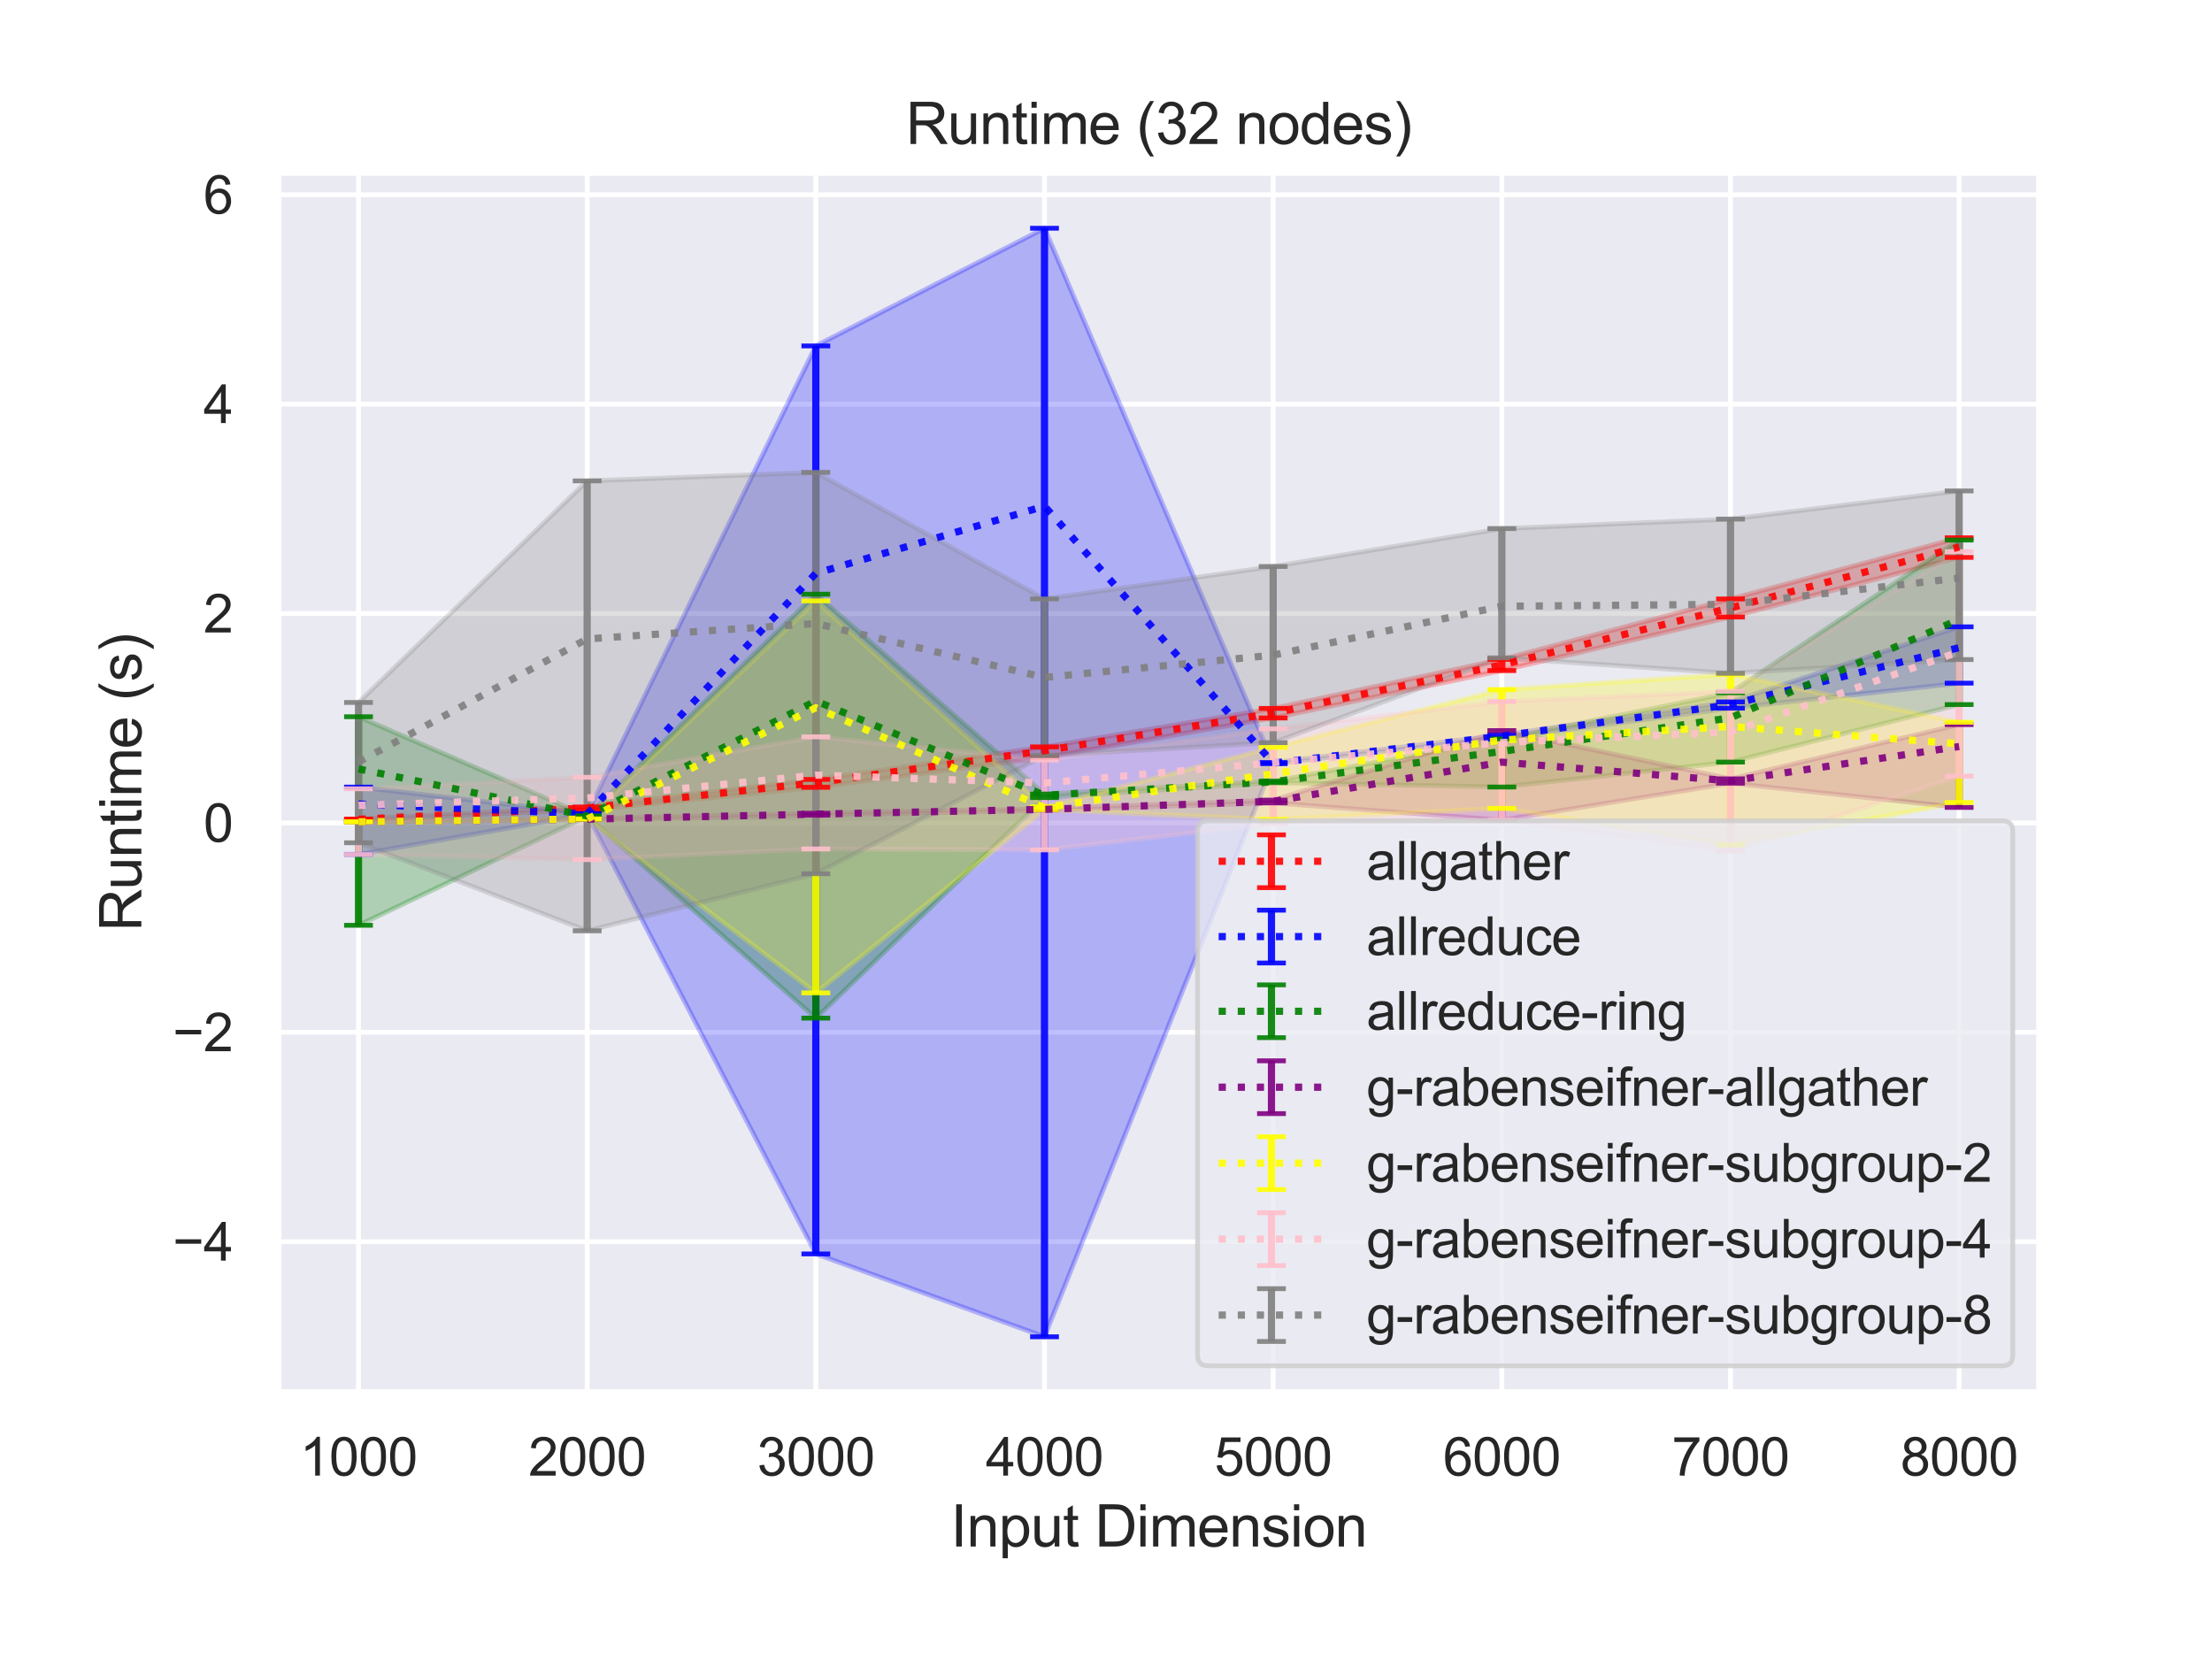 <?xml version="1.0" encoding="utf-8" standalone="no"?>
<!DOCTYPE svg PUBLIC "-//W3C//DTD SVG 1.1//EN"
  "http://www.w3.org/Graphics/SVG/1.1/DTD/svg11.dtd">
<svg height="345.6pt" version="1.1" viewBox="0 0 460.8 345.6" width="460.8pt" xmlns="http://www.w3.org/2000/svg" xmlns:xlink="http://www.w3.org/1999/xlink">
 <defs>
  <style type="text/css">*{stroke-linecap:butt;stroke-linejoin:round;}</style>
 </defs>
 <g id="figure_1">
  <g id="patch_1">
   <path d="M 0 345.6 
L 460.8 345.6 
L 460.8 0 
L 0 0 
z
" style="fill:#ffffff;"/>
  </g>
  <g id="axes_1">
   <g id="patch_2">
    <path d="M 58.01 290.02 
L 424.8 290.02 
L 424.8 36 
L 58.01 36 
z
" style="fill:#eaeaf2;"/>
   </g>
   <g id="matplotlib.axis_1">
    <g id="xtick_1">
     <g id="line2d_1">
      <path clip-path="url(#p3e609bb910)" d="M 74.682 290.02 
L 74.682 36 
" style="fill:none;stroke:#ffffff;stroke-linecap:round;"/>
     </g>
     <g id="text_1">
      <!-- 1000 -->
      <g style="fill:#262626;" transform="translate(62.448 307.394)scale(0.11 -0.11)">
       <defs>
        <path d="M 2384 0 
L 1822 0 
L 1822 3584 
Q 1619 3391 1289 3197 
Q 959 3003 697 2906 
L 697 3450 
Q 1169 3672 1522 3987 
Q 1875 4303 2022 4600 
L 2384 4600 
L 2384 0 
z
" id="ArialMT-31" transform="scale(0.016)"/>
        <path d="M 266 2259 
Q 266 3072 433 3567 
Q 600 4063 929 4331 
Q 1259 4600 1759 4600 
Q 2128 4600 2406 4451 
Q 2684 4303 2865 4023 
Q 3047 3744 3150 3342 
Q 3253 2941 3253 2259 
Q 3253 1453 3087 958 
Q 2922 463 2592 192 
Q 2263 -78 1759 -78 
Q 1097 -78 719 397 
Q 266 969 266 2259 
z
M 844 2259 
Q 844 1131 1108 757 
Q 1372 384 1759 384 
Q 2147 384 2411 759 
Q 2675 1134 2675 2259 
Q 2675 3391 2411 3762 
Q 2147 4134 1753 4134 
Q 1366 4134 1134 3806 
Q 844 3388 844 2259 
z
" id="ArialMT-30" transform="scale(0.016)"/>
       </defs>
       <use xlink:href="#ArialMT-31"/>
       <use x="55.615" xlink:href="#ArialMT-30"/>
       <use x="111.23" xlink:href="#ArialMT-30"/>
       <use x="166.846" xlink:href="#ArialMT-30"/>
      </g>
     </g>
    </g>
    <g id="xtick_2">
     <g id="line2d_2">
      <path clip-path="url(#p3e609bb910)" d="M 122.317 290.02 
L 122.317 36 
" style="fill:none;stroke:#ffffff;stroke-linecap:round;"/>
     </g>
     <g id="text_2">
      <!-- 2000 -->
      <g style="fill:#262626;" transform="translate(110.083 307.394)scale(0.11 -0.11)">
       <defs>
        <path d="M 3222 541 
L 3222 0 
L 194 0 
Q 188 203 259 391 
Q 375 700 629 1000 
Q 884 1300 1366 1694 
Q 2113 2306 2375 2664 
Q 2638 3022 2638 3341 
Q 2638 3675 2398 3904 
Q 2159 4134 1775 4134 
Q 1369 4134 1125 3890 
Q 881 3647 878 3216 
L 300 3275 
Q 359 3922 746 4261 
Q 1134 4600 1788 4600 
Q 2447 4600 2831 4234 
Q 3216 3869 3216 3328 
Q 3216 3053 3103 2787 
Q 2991 2522 2730 2228 
Q 2469 1934 1863 1422 
Q 1356 997 1212 845 
Q 1069 694 975 541 
L 3222 541 
z
" id="ArialMT-32" transform="scale(0.016)"/>
       </defs>
       <use xlink:href="#ArialMT-32"/>
       <use x="55.615" xlink:href="#ArialMT-30"/>
       <use x="111.23" xlink:href="#ArialMT-30"/>
       <use x="166.846" xlink:href="#ArialMT-30"/>
      </g>
     </g>
    </g>
    <g id="xtick_3">
     <g id="line2d_3">
      <path clip-path="url(#p3e609bb910)" d="M 169.952 290.02 
L 169.952 36 
" style="fill:none;stroke:#ffffff;stroke-linecap:round;"/>
     </g>
     <g id="text_3">
      <!-- 3000 -->
      <g style="fill:#262626;" transform="translate(157.718 307.394)scale(0.11 -0.11)">
       <defs>
        <path d="M 269 1209 
L 831 1284 
Q 928 806 1161 595 
Q 1394 384 1728 384 
Q 2125 384 2398 659 
Q 2672 934 2672 1341 
Q 2672 1728 2419 1979 
Q 2166 2231 1775 2231 
Q 1616 2231 1378 2169 
L 1441 2663 
Q 1497 2656 1531 2656 
Q 1891 2656 2178 2843 
Q 2466 3031 2466 3422 
Q 2466 3731 2256 3934 
Q 2047 4138 1716 4138 
Q 1388 4138 1169 3931 
Q 950 3725 888 3313 
L 325 3413 
Q 428 3978 793 4289 
Q 1159 4600 1703 4600 
Q 2078 4600 2393 4439 
Q 2709 4278 2876 4000 
Q 3044 3722 3044 3409 
Q 3044 3113 2884 2869 
Q 2725 2625 2413 2481 
Q 2819 2388 3044 2092 
Q 3269 1797 3269 1353 
Q 3269 753 2831 336 
Q 2394 -81 1725 -81 
Q 1122 -81 723 278 
Q 325 638 269 1209 
z
" id="ArialMT-33" transform="scale(0.016)"/>
       </defs>
       <use xlink:href="#ArialMT-33"/>
       <use x="55.615" xlink:href="#ArialMT-30"/>
       <use x="111.23" xlink:href="#ArialMT-30"/>
       <use x="166.846" xlink:href="#ArialMT-30"/>
      </g>
     </g>
    </g>
    <g id="xtick_4">
     <g id="line2d_4">
      <path clip-path="url(#p3e609bb910)" d="M 217.587 290.02 
L 217.587 36 
" style="fill:none;stroke:#ffffff;stroke-linecap:round;"/>
     </g>
     <g id="text_4">
      <!-- 4000 -->
      <g style="fill:#262626;" transform="translate(205.353 307.394)scale(0.11 -0.11)">
       <defs>
        <path d="M 2069 0 
L 2069 1097 
L 81 1097 
L 81 1613 
L 2172 4581 
L 2631 4581 
L 2631 1613 
L 3250 1613 
L 3250 1097 
L 2631 1097 
L 2631 0 
L 2069 0 
z
M 2069 1613 
L 2069 3678 
L 634 1613 
L 2069 1613 
z
" id="ArialMT-34" transform="scale(0.016)"/>
       </defs>
       <use xlink:href="#ArialMT-34"/>
       <use x="55.615" xlink:href="#ArialMT-30"/>
       <use x="111.23" xlink:href="#ArialMT-30"/>
       <use x="166.846" xlink:href="#ArialMT-30"/>
      </g>
     </g>
    </g>
    <g id="xtick_5">
     <g id="line2d_5">
      <path clip-path="url(#p3e609bb910)" d="M 265.223 290.02 
L 265.223 36 
" style="fill:none;stroke:#ffffff;stroke-linecap:round;"/>
     </g>
     <g id="text_5">
      <!-- 5000 -->
      <g style="fill:#262626;" transform="translate(252.988 307.394)scale(0.11 -0.11)">
       <defs>
        <path d="M 266 1200 
L 856 1250 
Q 922 819 1161 601 
Q 1400 384 1738 384 
Q 2144 384 2425 690 
Q 2706 997 2706 1503 
Q 2706 1984 2436 2262 
Q 2166 2541 1728 2541 
Q 1456 2541 1237 2417 
Q 1019 2294 894 2097 
L 366 2166 
L 809 4519 
L 3088 4519 
L 3088 3981 
L 1259 3981 
L 1013 2750 
Q 1425 3038 1878 3038 
Q 2478 3038 2890 2622 
Q 3303 2206 3303 1553 
Q 3303 931 2941 478 
Q 2500 -78 1738 -78 
Q 1113 -78 717 272 
Q 322 622 266 1200 
z
" id="ArialMT-35" transform="scale(0.016)"/>
       </defs>
       <use xlink:href="#ArialMT-35"/>
       <use x="55.615" xlink:href="#ArialMT-30"/>
       <use x="111.23" xlink:href="#ArialMT-30"/>
       <use x="166.846" xlink:href="#ArialMT-30"/>
      </g>
     </g>
    </g>
    <g id="xtick_6">
     <g id="line2d_6">
      <path clip-path="url(#p3e609bb910)" d="M 312.858 290.02 
L 312.858 36 
" style="fill:none;stroke:#ffffff;stroke-linecap:round;"/>
     </g>
     <g id="text_6">
      <!-- 6000 -->
      <g style="fill:#262626;" transform="translate(300.624 307.394)scale(0.11 -0.11)">
       <defs>
        <path d="M 3184 3459 
L 2625 3416 
Q 2550 3747 2413 3897 
Q 2184 4138 1850 4138 
Q 1581 4138 1378 3988 
Q 1113 3794 959 3422 
Q 806 3050 800 2363 
Q 1003 2672 1297 2822 
Q 1591 2972 1913 2972 
Q 2475 2972 2870 2558 
Q 3266 2144 3266 1488 
Q 3266 1056 3080 686 
Q 2894 316 2569 119 
Q 2244 -78 1831 -78 
Q 1128 -78 684 439 
Q 241 956 241 2144 
Q 241 3472 731 4075 
Q 1159 4600 1884 4600 
Q 2425 4600 2770 4297 
Q 3116 3994 3184 3459 
z
M 888 1484 
Q 888 1194 1011 928 
Q 1134 663 1356 523 
Q 1578 384 1822 384 
Q 2178 384 2434 671 
Q 2691 959 2691 1453 
Q 2691 1928 2437 2201 
Q 2184 2475 1800 2475 
Q 1419 2475 1153 2201 
Q 888 1928 888 1484 
z
" id="ArialMT-36" transform="scale(0.016)"/>
       </defs>
       <use xlink:href="#ArialMT-36"/>
       <use x="55.615" xlink:href="#ArialMT-30"/>
       <use x="111.23" xlink:href="#ArialMT-30"/>
       <use x="166.846" xlink:href="#ArialMT-30"/>
      </g>
     </g>
    </g>
    <g id="xtick_7">
     <g id="line2d_7">
      <path clip-path="url(#p3e609bb910)" d="M 360.493 290.02 
L 360.493 36 
" style="fill:none;stroke:#ffffff;stroke-linecap:round;"/>
     </g>
     <g id="text_7">
      <!-- 7000 -->
      <g style="fill:#262626;" transform="translate(348.259 307.394)scale(0.11 -0.11)">
       <defs>
        <path d="M 303 3981 
L 303 4522 
L 3269 4522 
L 3269 4084 
Q 2831 3619 2401 2847 
Q 1972 2075 1738 1259 
Q 1569 684 1522 0 
L 944 0 
Q 953 541 1156 1306 
Q 1359 2072 1739 2783 
Q 2119 3494 2547 3981 
L 303 3981 
z
" id="ArialMT-37" transform="scale(0.016)"/>
       </defs>
       <use xlink:href="#ArialMT-37"/>
       <use x="55.615" xlink:href="#ArialMT-30"/>
       <use x="111.23" xlink:href="#ArialMT-30"/>
       <use x="166.846" xlink:href="#ArialMT-30"/>
      </g>
     </g>
    </g>
    <g id="xtick_8">
     <g id="line2d_8">
      <path clip-path="url(#p3e609bb910)" d="M 408.128 290.02 
L 408.128 36 
" style="fill:none;stroke:#ffffff;stroke-linecap:round;"/>
     </g>
     <g id="text_8">
      <!-- 8000 -->
      <g style="fill:#262626;" transform="translate(395.894 307.394)scale(0.11 -0.11)">
       <defs>
        <path d="M 1131 2484 
Q 781 2613 612 2850 
Q 444 3088 444 3419 
Q 444 3919 803 4259 
Q 1163 4600 1759 4600 
Q 2359 4600 2725 4251 
Q 3091 3903 3091 3403 
Q 3091 3084 2923 2848 
Q 2756 2613 2416 2484 
Q 2838 2347 3058 2040 
Q 3278 1734 3278 1309 
Q 3278 722 2862 322 
Q 2447 -78 1769 -78 
Q 1091 -78 675 323 
Q 259 725 259 1325 
Q 259 1772 486 2073 
Q 713 2375 1131 2484 
z
M 1019 3438 
Q 1019 3113 1228 2906 
Q 1438 2700 1772 2700 
Q 2097 2700 2305 2904 
Q 2513 3109 2513 3406 
Q 2513 3716 2298 3927 
Q 2084 4138 1766 4138 
Q 1444 4138 1231 3931 
Q 1019 3725 1019 3438 
z
M 838 1322 
Q 838 1081 952 856 
Q 1066 631 1291 507 
Q 1516 384 1775 384 
Q 2178 384 2440 643 
Q 2703 903 2703 1303 
Q 2703 1709 2433 1975 
Q 2163 2241 1756 2241 
Q 1359 2241 1098 1978 
Q 838 1716 838 1322 
z
" id="ArialMT-38" transform="scale(0.016)"/>
       </defs>
       <use xlink:href="#ArialMT-38"/>
       <use x="55.615" xlink:href="#ArialMT-30"/>
       <use x="111.23" xlink:href="#ArialMT-30"/>
       <use x="166.846" xlink:href="#ArialMT-30"/>
      </g>
     </g>
    </g>
    <g id="text_9">
     <!-- Input Dimension -->
     <g style="fill:#262626;" transform="translate(198.051 322.169)scale(0.12 -0.12)">
      <defs>
       <path d="M 597 0 
L 597 4581 
L 1203 4581 
L 1203 0 
L 597 0 
z
" id="ArialMT-49" transform="scale(0.016)"/>
       <path d="M 422 0 
L 422 3319 
L 928 3319 
L 928 2847 
Q 1294 3394 1984 3394 
Q 2284 3394 2536 3286 
Q 2788 3178 2913 3003 
Q 3038 2828 3088 2588 
Q 3119 2431 3119 2041 
L 3119 0 
L 2556 0 
L 2556 2019 
Q 2556 2363 2490 2533 
Q 2425 2703 2258 2804 
Q 2091 2906 1866 2906 
Q 1506 2906 1245 2678 
Q 984 2450 984 1813 
L 984 0 
L 422 0 
z
" id="ArialMT-6e" transform="scale(0.016)"/>
       <path d="M 422 -1272 
L 422 3319 
L 934 3319 
L 934 2888 
Q 1116 3141 1344 3267 
Q 1572 3394 1897 3394 
Q 2322 3394 2647 3175 
Q 2972 2956 3137 2557 
Q 3303 2159 3303 1684 
Q 3303 1175 3120 767 
Q 2938 359 2589 142 
Q 2241 -75 1856 -75 
Q 1575 -75 1351 44 
Q 1128 163 984 344 
L 984 -1272 
L 422 -1272 
z
M 931 1641 
Q 931 1000 1190 694 
Q 1450 388 1819 388 
Q 2194 388 2461 705 
Q 2728 1022 2728 1688 
Q 2728 2322 2467 2637 
Q 2206 2953 1844 2953 
Q 1484 2953 1207 2617 
Q 931 2281 931 1641 
z
" id="ArialMT-70" transform="scale(0.016)"/>
       <path d="M 2597 0 
L 2597 488 
Q 2209 -75 1544 -75 
Q 1250 -75 995 37 
Q 741 150 617 320 
Q 494 491 444 738 
Q 409 903 409 1263 
L 409 3319 
L 972 3319 
L 972 1478 
Q 972 1038 1006 884 
Q 1059 663 1231 536 
Q 1403 409 1656 409 
Q 1909 409 2131 539 
Q 2353 669 2445 892 
Q 2538 1116 2538 1541 
L 2538 3319 
L 3100 3319 
L 3100 0 
L 2597 0 
z
" id="ArialMT-75" transform="scale(0.016)"/>
       <path d="M 1650 503 
L 1731 6 
Q 1494 -44 1306 -44 
Q 1000 -44 831 53 
Q 663 150 594 308 
Q 525 466 525 972 
L 525 2881 
L 113 2881 
L 113 3319 
L 525 3319 
L 525 4141 
L 1084 4478 
L 1084 3319 
L 1650 3319 
L 1650 2881 
L 1084 2881 
L 1084 941 
Q 1084 700 1114 631 
Q 1144 563 1211 522 
Q 1278 481 1403 481 
Q 1497 481 1650 503 
z
" id="ArialMT-74" transform="scale(0.016)"/>
       <path id="ArialMT-20" transform="scale(0.016)"/>
       <path d="M 494 0 
L 494 4581 
L 2072 4581 
Q 2606 4581 2888 4516 
Q 3281 4425 3559 4188 
Q 3922 3881 4101 3404 
Q 4281 2928 4281 2316 
Q 4281 1794 4159 1391 
Q 4038 988 3847 723 
Q 3656 459 3429 307 
Q 3203 156 2883 78 
Q 2563 0 2147 0 
L 494 0 
z
M 1100 541 
L 2078 541 
Q 2531 541 2789 625 
Q 3047 709 3200 863 
Q 3416 1078 3536 1442 
Q 3656 1806 3656 2325 
Q 3656 3044 3420 3430 
Q 3184 3816 2847 3947 
Q 2603 4041 2063 4041 
L 1100 4041 
L 1100 541 
z
" id="ArialMT-44" transform="scale(0.016)"/>
       <path d="M 425 3934 
L 425 4581 
L 988 4581 
L 988 3934 
L 425 3934 
z
M 425 0 
L 425 3319 
L 988 3319 
L 988 0 
L 425 0 
z
" id="ArialMT-69" transform="scale(0.016)"/>
       <path d="M 422 0 
L 422 3319 
L 925 3319 
L 925 2853 
Q 1081 3097 1340 3245 
Q 1600 3394 1931 3394 
Q 2300 3394 2536 3241 
Q 2772 3088 2869 2813 
Q 3263 3394 3894 3394 
Q 4388 3394 4653 3120 
Q 4919 2847 4919 2278 
L 4919 0 
L 4359 0 
L 4359 2091 
Q 4359 2428 4304 2576 
Q 4250 2725 4106 2815 
Q 3963 2906 3769 2906 
Q 3419 2906 3187 2673 
Q 2956 2441 2956 1928 
L 2956 0 
L 2394 0 
L 2394 2156 
Q 2394 2531 2256 2718 
Q 2119 2906 1806 2906 
Q 1569 2906 1367 2781 
Q 1166 2656 1075 2415 
Q 984 2175 984 1722 
L 984 0 
L 422 0 
z
" id="ArialMT-6d" transform="scale(0.016)"/>
       <path d="M 2694 1069 
L 3275 997 
Q 3138 488 2766 206 
Q 2394 -75 1816 -75 
Q 1088 -75 661 373 
Q 234 822 234 1631 
Q 234 2469 665 2931 
Q 1097 3394 1784 3394 
Q 2450 3394 2872 2941 
Q 3294 2488 3294 1666 
Q 3294 1616 3291 1516 
L 816 1516 
Q 847 969 1125 678 
Q 1403 388 1819 388 
Q 2128 388 2347 550 
Q 2566 713 2694 1069 
z
M 847 1978 
L 2700 1978 
Q 2663 2397 2488 2606 
Q 2219 2931 1791 2931 
Q 1403 2931 1139 2672 
Q 875 2413 847 1978 
z
" id="ArialMT-65" transform="scale(0.016)"/>
       <path d="M 197 991 
L 753 1078 
Q 800 744 1014 566 
Q 1228 388 1613 388 
Q 2000 388 2187 545 
Q 2375 703 2375 916 
Q 2375 1106 2209 1216 
Q 2094 1291 1634 1406 
Q 1016 1563 777 1677 
Q 538 1791 414 1992 
Q 291 2194 291 2438 
Q 291 2659 392 2848 
Q 494 3038 669 3163 
Q 800 3259 1026 3326 
Q 1253 3394 1513 3394 
Q 1903 3394 2198 3281 
Q 2494 3169 2634 2976 
Q 2775 2784 2828 2463 
L 2278 2388 
Q 2241 2644 2061 2787 
Q 1881 2931 1553 2931 
Q 1166 2931 1000 2803 
Q 834 2675 834 2503 
Q 834 2394 903 2306 
Q 972 2216 1119 2156 
Q 1203 2125 1616 2013 
Q 2213 1853 2448 1751 
Q 2684 1650 2818 1456 
Q 2953 1263 2953 975 
Q 2953 694 2789 445 
Q 2625 197 2315 61 
Q 2006 -75 1616 -75 
Q 969 -75 630 194 
Q 291 463 197 991 
z
" id="ArialMT-73" transform="scale(0.016)"/>
       <path d="M 213 1659 
Q 213 2581 725 3025 
Q 1153 3394 1769 3394 
Q 2453 3394 2887 2945 
Q 3322 2497 3322 1706 
Q 3322 1066 3130 698 
Q 2938 331 2570 128 
Q 2203 -75 1769 -75 
Q 1072 -75 642 372 
Q 213 819 213 1659 
z
M 791 1659 
Q 791 1022 1069 705 
Q 1347 388 1769 388 
Q 2188 388 2466 706 
Q 2744 1025 2744 1678 
Q 2744 2294 2464 2611 
Q 2184 2928 1769 2928 
Q 1347 2928 1069 2612 
Q 791 2297 791 1659 
z
" id="ArialMT-6f" transform="scale(0.016)"/>
      </defs>
      <use xlink:href="#ArialMT-49"/>
      <use x="27.783" xlink:href="#ArialMT-6e"/>
      <use x="83.398" xlink:href="#ArialMT-70"/>
      <use x="139.014" xlink:href="#ArialMT-75"/>
      <use x="194.629" xlink:href="#ArialMT-74"/>
      <use x="222.412" xlink:href="#ArialMT-20"/>
      <use x="250.195" xlink:href="#ArialMT-44"/>
      <use x="322.412" xlink:href="#ArialMT-69"/>
      <use x="344.629" xlink:href="#ArialMT-6d"/>
      <use x="427.93" xlink:href="#ArialMT-65"/>
      <use x="483.545" xlink:href="#ArialMT-6e"/>
      <use x="539.16" xlink:href="#ArialMT-73"/>
      <use x="589.16" xlink:href="#ArialMT-69"/>
      <use x="611.377" xlink:href="#ArialMT-6f"/>
      <use x="666.992" xlink:href="#ArialMT-6e"/>
     </g>
    </g>
   </g>
   <g id="matplotlib.axis_2">
    <g id="ytick_1">
     <g id="line2d_9">
      <path clip-path="url(#p3e609bb910)" d="M 58.01 258.669 
L 424.8 258.669 
" style="fill:none;stroke:#ffffff;stroke-linecap:round;"/>
     </g>
     <g id="text_10">
      <!-- −4 -->
      <g style="fill:#262626;" transform="translate(35.968 262.606)scale(0.11 -0.11)">
       <defs>
        <path d="M 3381 1997 
L 356 1997 
L 356 2522 
L 3381 2522 
L 3381 1997 
z
" id="ArialMT-2212" transform="scale(0.016)"/>
       </defs>
       <use xlink:href="#ArialMT-2212"/>
       <use x="58.398" xlink:href="#ArialMT-34"/>
      </g>
     </g>
    </g>
    <g id="ytick_2">
     <g id="line2d_10">
      <path clip-path="url(#p3e609bb910)" d="M 58.01 215.049 
L 424.8 215.049 
" style="fill:none;stroke:#ffffff;stroke-linecap:round;"/>
     </g>
     <g id="text_11">
      <!-- −2 -->
      <g style="fill:#262626;" transform="translate(35.968 218.986)scale(0.11 -0.11)">
       <use xlink:href="#ArialMT-2212"/>
       <use x="58.398" xlink:href="#ArialMT-32"/>
      </g>
     </g>
    </g>
    <g id="ytick_3">
     <g id="line2d_11">
      <path clip-path="url(#p3e609bb910)" d="M 58.01 171.429 
L 424.8 171.429 
" style="fill:none;stroke:#ffffff;stroke-linecap:round;"/>
     </g>
     <g id="text_12">
      <!-- 0 -->
      <g style="fill:#262626;" transform="translate(42.393 175.366)scale(0.11 -0.11)">
       <use xlink:href="#ArialMT-30"/>
      </g>
     </g>
    </g>
    <g id="ytick_4">
     <g id="line2d_12">
      <path clip-path="url(#p3e609bb910)" d="M 58.01 127.809 
L 424.8 127.809 
" style="fill:none;stroke:#ffffff;stroke-linecap:round;"/>
     </g>
     <g id="text_13">
      <!-- 2 -->
      <g style="fill:#262626;" transform="translate(42.393 131.746)scale(0.11 -0.11)">
       <use xlink:href="#ArialMT-32"/>
      </g>
     </g>
    </g>
    <g id="ytick_5">
     <g id="line2d_13">
      <path clip-path="url(#p3e609bb910)" d="M 58.01 84.189 
L 424.8 84.189 
" style="fill:none;stroke:#ffffff;stroke-linecap:round;"/>
     </g>
     <g id="text_14">
      <!-- 4 -->
      <g style="fill:#262626;" transform="translate(42.393 88.126)scale(0.11 -0.11)">
       <use xlink:href="#ArialMT-34"/>
      </g>
     </g>
    </g>
    <g id="ytick_6">
     <g id="line2d_14">
      <path clip-path="url(#p3e609bb910)" d="M 58.01 40.569 
L 424.8 40.569 
" style="fill:none;stroke:#ffffff;stroke-linecap:round;"/>
     </g>
     <g id="text_15">
      <!-- 6 -->
      <g style="fill:#262626;" transform="translate(42.393 44.506)scale(0.11 -0.11)">
       <use xlink:href="#ArialMT-36"/>
      </g>
     </g>
    </g>
    <g id="text_16">
     <!-- Runtime (s) -->
     <g style="fill:#262626;" transform="translate(29.443 194.013)rotate(-90)scale(0.12 -0.12)">
      <defs>
       <path d="M 503 0 
L 503 4581 
L 2534 4581 
Q 3147 4581 3465 4457 
Q 3784 4334 3975 4021 
Q 4166 3709 4166 3331 
Q 4166 2844 3850 2509 
Q 3534 2175 2875 2084 
Q 3116 1969 3241 1856 
Q 3506 1613 3744 1247 
L 4541 0 
L 3778 0 
L 3172 953 
Q 2906 1366 2734 1584 
Q 2563 1803 2427 1890 
Q 2291 1978 2150 2013 
Q 2047 2034 1813 2034 
L 1109 2034 
L 1109 0 
L 503 0 
z
M 1109 2559 
L 2413 2559 
Q 2828 2559 3062 2645 
Q 3297 2731 3419 2920 
Q 3541 3109 3541 3331 
Q 3541 3656 3305 3865 
Q 3069 4075 2559 4075 
L 1109 4075 
L 1109 2559 
z
" id="ArialMT-52" transform="scale(0.016)"/>
       <path d="M 1497 -1347 
Q 1031 -759 709 28 
Q 388 816 388 1659 
Q 388 2403 628 3084 
Q 909 3875 1497 4659 
L 1900 4659 
Q 1522 4009 1400 3731 
Q 1209 3300 1100 2831 
Q 966 2247 966 1656 
Q 966 153 1900 -1347 
L 1497 -1347 
z
" id="ArialMT-28" transform="scale(0.016)"/>
       <path d="M 791 -1347 
L 388 -1347 
Q 1322 153 1322 1656 
Q 1322 2244 1188 2822 
Q 1081 3291 891 3722 
Q 769 4003 388 4659 
L 791 4659 
Q 1378 3875 1659 3084 
Q 1900 2403 1900 1659 
Q 1900 816 1576 28 
Q 1253 -759 791 -1347 
z
" id="ArialMT-29" transform="scale(0.016)"/>
      </defs>
      <use xlink:href="#ArialMT-52"/>
      <use x="72.217" xlink:href="#ArialMT-75"/>
      <use x="127.832" xlink:href="#ArialMT-6e"/>
      <use x="183.447" xlink:href="#ArialMT-74"/>
      <use x="211.23" xlink:href="#ArialMT-69"/>
      <use x="233.447" xlink:href="#ArialMT-6d"/>
      <use x="316.748" xlink:href="#ArialMT-65"/>
      <use x="372.363" xlink:href="#ArialMT-20"/>
      <use x="400.146" xlink:href="#ArialMT-28"/>
      <use x="433.447" xlink:href="#ArialMT-73"/>
      <use x="483.447" xlink:href="#ArialMT-29"/>
     </g>
    </g>
   </g>
   <g id="PolyCollection_1">
    <defs>
     <path d="M 74.682 -174.958 
L 74.682 -174.891 
L 122.317 -176.867 
L 169.952 -181.593 
L 217.587 -187.81 
L 265.223 -196.03 
L 312.858 -205.91 
L 360.493 -217.058 
L 408.128 -229.488 
L 408.128 -233.57 
L 408.128 -233.57 
L 360.493 -220.828 
L 312.858 -208.241 
L 265.223 -198.026 
L 217.587 -190.011 
L 169.952 -183.235 
L 122.317 -177.493 
L 74.682 -174.958 
z
" id="me2368d9473" style="stroke:#ff0000;stroke-opacity:0.25;"/>
    </defs>
    <g clip-path="url(#p3e609bb910)">
     <use style="fill:#ff0000;fill-opacity:0.25;stroke:#ff0000;stroke-opacity:0.25;" x="0" xlink:href="#me2368d9473" y="345.6"/>
    </g>
   </g>
   <g id="PolyCollection_2">
    <defs>
     <path d="M 74.682 -181.63 
L 74.682 -167.611 
L 122.317 -175.976 
L 169.952 -84.391 
L 217.587 -67.126 
L 265.223 -186.515 
L 312.858 -191.856 
L 360.493 -198.076 
L 408.128 -203.283 
L 408.128 -215.021 
L 408.128 -215.021 
L 360.493 -199.375 
L 312.858 -192.496 
L 265.223 -186.74 
L 217.587 -298.054 
L 169.952 -273.54 
L 122.317 -176.113 
L 74.682 -181.63 
z
" id="m3288078d19" style="stroke:#0000ff;stroke-opacity:0.25;"/>
    </defs>
    <g clip-path="url(#p3e609bb910)">
     <use style="fill:#0000ff;fill-opacity:0.25;stroke:#0000ff;stroke-opacity:0.25;" x="0" xlink:href="#m3288078d19" y="345.6"/>
    </g>
   </g>
   <g id="PolyCollection_3">
    <defs>
     <path d="M 74.682 -196.293 
L 74.682 -152.848 
L 122.317 -175.57 
L 169.952 -133.51 
L 217.587 -179.451 
L 265.223 -182.562 
L 312.858 -181.647 
L 360.493 -186.844 
L 408.128 -198.827 
L 408.128 -233.094 
L 408.128 -233.094 
L 360.493 -201.282 
L 312.858 -191.674 
L 265.223 -182.869 
L 217.587 -180.178 
L 169.952 -221.822 
L 122.317 -175.611 
L 74.682 -196.293 
z
" id="m404ba04f7d" style="stroke:#008000;stroke-opacity:0.25;"/>
    </defs>
    <g clip-path="url(#p3e609bb910)">
     <use style="fill:#008000;fill-opacity:0.25;stroke:#008000;stroke-opacity:0.25;" x="0" xlink:href="#m404ba04f7d" y="345.6"/>
    </g>
   </g>
   <g id="PolyCollection_4">
    <defs>
     <path d="M 74.682 -174.403 
L 74.682 -174.397 
L 122.317 -174.865 
L 169.952 -175.782 
L 217.587 -176.871 
L 265.223 -178.343 
L 312.858 -174.755 
L 360.493 -182.449 
L 408.128 -177.402 
L 408.128 -194.652 
L 408.128 -194.652 
L 360.493 -183.349 
L 312.858 -193.403 
L 265.223 -178.923 
L 217.587 -177.073 
L 169.952 -176.188 
L 122.317 -174.995 
L 74.682 -174.403 
z
" id="mcbef57bc32" style="stroke:#800080;stroke-opacity:0.25;"/>
    </defs>
    <g clip-path="url(#p3e609bb910)">
     <use style="fill:#800080;fill-opacity:0.25;stroke:#800080;stroke-opacity:0.25;" x="0" xlink:href="#mcbef57bc32" y="345.6"/>
    </g>
   </g>
   <g id="PolyCollection_5">
    <defs>
     <path d="M 74.682 -174.413 
L 74.682 -174.402 
L 122.317 -174.94 
L 169.952 -138.765 
L 217.587 -176.921 
L 265.223 -174.892 
L 312.858 -177.21 
L 360.493 -169.587 
L 408.128 -178.419 
L 408.128 -195.137 
L 408.128 -195.137 
L 360.493 -205.145 
L 312.858 -201.928 
L 265.223 -189.928 
L 217.587 -177.541 
L 169.952 -220.431 
L 122.317 -175.011 
L 74.682 -174.413 
z
" id="m3822276bd5" style="stroke:#ffff00;stroke-opacity:0.25;"/>
    </defs>
    <g clip-path="url(#p3e609bb910)">
     <use style="fill:#ffff00;fill-opacity:0.25;stroke:#ffff00;stroke-opacity:0.25;" x="0" xlink:href="#m3822276bd5" y="345.6"/>
    </g>
   </g>
   <g id="PolyCollection_6">
    <defs>
     <path d="M 74.682 -181.275 
L 74.682 -167.591 
L 122.317 -166.527 
L 169.952 -168.753 
L 217.587 -168.551 
L 265.223 -174.057 
L 312.858 -174.799 
L 360.493 -168.256 
L 408.128 -183.923 
L 408.128 -230.687 
L 408.128 -230.687 
L 360.493 -201.582 
L 312.858 -199.456 
L 265.223 -193.76 
L 217.587 -187.282 
L 169.952 -192.097 
L 122.317 -183.672 
L 74.682 -181.275 
z
" id="mfef0c1d0df" style="stroke:#ffc0cb;stroke-opacity:0.25;"/>
    </defs>
    <g clip-path="url(#p3e609bb910)">
     <use style="fill:#ffc0cb;fill-opacity:0.25;stroke:#ffc0cb;stroke-opacity:0.25;" x="0" xlink:href="#mfef0c1d0df" y="345.6"/>
    </g>
   </g>
   <g id="PolyCollection_7">
    <defs>
     <path d="M 74.682 -199.263 
L 74.682 -170.034 
L 122.317 -151.697 
L 169.952 -163.583 
L 217.587 -188.203 
L 265.223 -190.887 
L 312.858 -208.56 
L 360.493 -205.342 
L 408.128 -208.203 
L 408.128 -243.337 
L 408.128 -243.337 
L 360.493 -237.465 
L 312.858 -235.487 
L 265.223 -227.589 
L 217.587 -220.836 
L 169.952 -247.185 
L 122.317 -245.425 
L 74.682 -199.263 
z
" id="ma5a168c4cc" style="stroke:#808080;stroke-opacity:0.25;"/>
    </defs>
    <g clip-path="url(#p3e609bb910)">
     <use style="fill:#808080;fill-opacity:0.25;stroke:#808080;stroke-opacity:0.25;" x="0" xlink:href="#ma5a168c4cc" y="345.6"/>
    </g>
   </g>
   <g id="LineCollection_1">
    <path clip-path="url(#p3e609bb910)" d="M 74.682 170.709 
L 74.682 170.642 
" style="fill:none;stroke:#ff0000;stroke-opacity:0.9;stroke-width:1.5;"/>
    <path clip-path="url(#p3e609bb910)" d="M 122.317 168.733 
L 122.317 168.107 
" style="fill:none;stroke:#ff0000;stroke-opacity:0.9;stroke-width:1.5;"/>
    <path clip-path="url(#p3e609bb910)" d="M 169.952 164.007 
L 169.952 162.365 
" style="fill:none;stroke:#ff0000;stroke-opacity:0.9;stroke-width:1.5;"/>
    <path clip-path="url(#p3e609bb910)" d="M 217.587 157.79 
L 217.587 155.589 
" style="fill:none;stroke:#ff0000;stroke-opacity:0.9;stroke-width:1.5;"/>
    <path clip-path="url(#p3e609bb910)" d="M 265.223 149.57 
L 265.223 147.574 
" style="fill:none;stroke:#ff0000;stroke-opacity:0.9;stroke-width:1.5;"/>
    <path clip-path="url(#p3e609bb910)" d="M 312.858 139.69 
L 312.858 137.359 
" style="fill:none;stroke:#ff0000;stroke-opacity:0.9;stroke-width:1.5;"/>
    <path clip-path="url(#p3e609bb910)" d="M 360.493 128.542 
L 360.493 124.772 
" style="fill:none;stroke:#ff0000;stroke-opacity:0.9;stroke-width:1.5;"/>
    <path clip-path="url(#p3e609bb910)" d="M 408.128 116.112 
L 408.128 112.03 
" style="fill:none;stroke:#ff0000;stroke-opacity:0.9;stroke-width:1.5;"/>
   </g>
   <g id="LineCollection_2">
    <path clip-path="url(#p3e609bb910)" d="M 74.682 177.989 
L 74.682 163.97 
" style="fill:none;stroke:#0000ff;stroke-opacity:0.9;stroke-width:1.5;"/>
    <path clip-path="url(#p3e609bb910)" d="M 122.317 169.624 
L 122.317 169.487 
" style="fill:none;stroke:#0000ff;stroke-opacity:0.9;stroke-width:1.5;"/>
    <path clip-path="url(#p3e609bb910)" d="M 169.952 261.209 
L 169.952 72.06 
" style="fill:none;stroke:#0000ff;stroke-opacity:0.9;stroke-width:1.5;"/>
    <path clip-path="url(#p3e609bb910)" d="M 217.587 278.474 
L 217.587 47.546 
" style="fill:none;stroke:#0000ff;stroke-opacity:0.9;stroke-width:1.5;"/>
    <path clip-path="url(#p3e609bb910)" d="M 265.223 159.085 
L 265.223 158.86 
" style="fill:none;stroke:#0000ff;stroke-opacity:0.9;stroke-width:1.5;"/>
    <path clip-path="url(#p3e609bb910)" d="M 312.858 153.744 
L 312.858 153.104 
" style="fill:none;stroke:#0000ff;stroke-opacity:0.9;stroke-width:1.5;"/>
    <path clip-path="url(#p3e609bb910)" d="M 360.493 147.524 
L 360.493 146.225 
" style="fill:none;stroke:#0000ff;stroke-opacity:0.9;stroke-width:1.5;"/>
    <path clip-path="url(#p3e609bb910)" d="M 408.128 142.317 
L 408.128 130.579 
" style="fill:none;stroke:#0000ff;stroke-opacity:0.9;stroke-width:1.5;"/>
   </g>
   <g id="LineCollection_3">
    <path clip-path="url(#p3e609bb910)" d="M 74.682 192.752 
L 74.682 149.307 
" style="fill:none;stroke:#008000;stroke-opacity:0.9;stroke-width:1.5;"/>
    <path clip-path="url(#p3e609bb910)" d="M 122.317 170.03 
L 122.317 169.989 
" style="fill:none;stroke:#008000;stroke-opacity:0.9;stroke-width:1.5;"/>
    <path clip-path="url(#p3e609bb910)" d="M 169.952 212.09 
L 169.952 123.778 
" style="fill:none;stroke:#008000;stroke-opacity:0.9;stroke-width:1.5;"/>
    <path clip-path="url(#p3e609bb910)" d="M 217.587 166.149 
L 217.587 165.422 
" style="fill:none;stroke:#008000;stroke-opacity:0.9;stroke-width:1.5;"/>
    <path clip-path="url(#p3e609bb910)" d="M 265.223 163.038 
L 265.223 162.731 
" style="fill:none;stroke:#008000;stroke-opacity:0.9;stroke-width:1.5;"/>
    <path clip-path="url(#p3e609bb910)" d="M 312.858 163.953 
L 312.858 153.926 
" style="fill:none;stroke:#008000;stroke-opacity:0.9;stroke-width:1.5;"/>
    <path clip-path="url(#p3e609bb910)" d="M 360.493 158.756 
L 360.493 144.318 
" style="fill:none;stroke:#008000;stroke-opacity:0.9;stroke-width:1.5;"/>
    <path clip-path="url(#p3e609bb910)" d="M 408.128 146.773 
L 408.128 112.506 
" style="fill:none;stroke:#008000;stroke-opacity:0.9;stroke-width:1.5;"/>
   </g>
   <g id="LineCollection_4">
    <path clip-path="url(#p3e609bb910)" d="M 74.682 171.203 
L 74.682 171.197 
" style="fill:none;stroke:#800080;stroke-opacity:0.9;stroke-width:1.5;"/>
    <path clip-path="url(#p3e609bb910)" d="M 122.317 170.735 
L 122.317 170.605 
" style="fill:none;stroke:#800080;stroke-opacity:0.9;stroke-width:1.5;"/>
    <path clip-path="url(#p3e609bb910)" d="M 169.952 169.818 
L 169.952 169.412 
" style="fill:none;stroke:#800080;stroke-opacity:0.9;stroke-width:1.5;"/>
    <path clip-path="url(#p3e609bb910)" d="M 217.587 168.729 
L 217.587 168.527 
" style="fill:none;stroke:#800080;stroke-opacity:0.9;stroke-width:1.5;"/>
    <path clip-path="url(#p3e609bb910)" d="M 265.223 167.257 
L 265.223 166.677 
" style="fill:none;stroke:#800080;stroke-opacity:0.9;stroke-width:1.5;"/>
    <path clip-path="url(#p3e609bb910)" d="M 312.858 170.845 
L 312.858 152.197 
" style="fill:none;stroke:#800080;stroke-opacity:0.9;stroke-width:1.5;"/>
    <path clip-path="url(#p3e609bb910)" d="M 360.493 163.151 
L 360.493 162.251 
" style="fill:none;stroke:#800080;stroke-opacity:0.9;stroke-width:1.5;"/>
    <path clip-path="url(#p3e609bb910)" d="M 408.128 168.198 
L 408.128 150.948 
" style="fill:none;stroke:#800080;stroke-opacity:0.9;stroke-width:1.5;"/>
   </g>
   <g id="LineCollection_5">
    <path clip-path="url(#p3e609bb910)" d="M 74.682 171.198 
L 74.682 171.187 
" style="fill:none;stroke:#ffff00;stroke-opacity:0.9;stroke-width:1.5;"/>
    <path clip-path="url(#p3e609bb910)" d="M 122.317 170.66 
L 122.317 170.589 
" style="fill:none;stroke:#ffff00;stroke-opacity:0.9;stroke-width:1.5;"/>
    <path clip-path="url(#p3e609bb910)" d="M 169.952 206.835 
L 169.952 125.169 
" style="fill:none;stroke:#ffff00;stroke-opacity:0.9;stroke-width:1.5;"/>
    <path clip-path="url(#p3e609bb910)" d="M 217.587 168.679 
L 217.587 168.059 
" style="fill:none;stroke:#ffff00;stroke-opacity:0.9;stroke-width:1.5;"/>
    <path clip-path="url(#p3e609bb910)" d="M 265.223 170.708 
L 265.223 155.672 
" style="fill:none;stroke:#ffff00;stroke-opacity:0.9;stroke-width:1.5;"/>
    <path clip-path="url(#p3e609bb910)" d="M 312.858 168.39 
L 312.858 143.672 
" style="fill:none;stroke:#ffff00;stroke-opacity:0.9;stroke-width:1.5;"/>
    <path clip-path="url(#p3e609bb910)" d="M 360.493 176.013 
L 360.493 140.455 
" style="fill:none;stroke:#ffff00;stroke-opacity:0.9;stroke-width:1.5;"/>
    <path clip-path="url(#p3e609bb910)" d="M 408.128 167.181 
L 408.128 150.463 
" style="fill:none;stroke:#ffff00;stroke-opacity:0.9;stroke-width:1.5;"/>
   </g>
   <g id="LineCollection_6">
    <path clip-path="url(#p3e609bb910)" d="M 74.682 178.009 
L 74.682 164.325 
" style="fill:none;stroke:#ffc0cb;stroke-opacity:0.9;stroke-width:1.5;"/>
    <path clip-path="url(#p3e609bb910)" d="M 122.317 179.073 
L 122.317 161.928 
" style="fill:none;stroke:#ffc0cb;stroke-opacity:0.9;stroke-width:1.5;"/>
    <path clip-path="url(#p3e609bb910)" d="M 169.952 176.847 
L 169.952 153.503 
" style="fill:none;stroke:#ffc0cb;stroke-opacity:0.9;stroke-width:1.5;"/>
    <path clip-path="url(#p3e609bb910)" d="M 217.587 177.049 
L 217.587 158.318 
" style="fill:none;stroke:#ffc0cb;stroke-opacity:0.9;stroke-width:1.5;"/>
    <path clip-path="url(#p3e609bb910)" d="M 265.223 171.543 
L 265.223 151.84 
" style="fill:none;stroke:#ffc0cb;stroke-opacity:0.9;stroke-width:1.5;"/>
    <path clip-path="url(#p3e609bb910)" d="M 312.858 170.801 
L 312.858 146.144 
" style="fill:none;stroke:#ffc0cb;stroke-opacity:0.9;stroke-width:1.5;"/>
    <path clip-path="url(#p3e609bb910)" d="M 360.493 177.344 
L 360.493 144.018 
" style="fill:none;stroke:#ffc0cb;stroke-opacity:0.9;stroke-width:1.5;"/>
    <path clip-path="url(#p3e609bb910)" d="M 408.128 161.677 
L 408.128 114.913 
" style="fill:none;stroke:#ffc0cb;stroke-opacity:0.9;stroke-width:1.5;"/>
   </g>
   <g id="LineCollection_7">
    <path clip-path="url(#p3e609bb910)" d="M 74.682 175.566 
L 74.682 146.337 
" style="fill:none;stroke:#808080;stroke-opacity:0.9;stroke-width:1.5;"/>
    <path clip-path="url(#p3e609bb910)" d="M 122.317 193.903 
L 122.317 100.175 
" style="fill:none;stroke:#808080;stroke-opacity:0.9;stroke-width:1.5;"/>
    <path clip-path="url(#p3e609bb910)" d="M 169.952 182.017 
L 169.952 98.415 
" style="fill:none;stroke:#808080;stroke-opacity:0.9;stroke-width:1.5;"/>
    <path clip-path="url(#p3e609bb910)" d="M 217.587 157.397 
L 217.587 124.764 
" style="fill:none;stroke:#808080;stroke-opacity:0.9;stroke-width:1.5;"/>
    <path clip-path="url(#p3e609bb910)" d="M 265.223 154.713 
L 265.223 118.011 
" style="fill:none;stroke:#808080;stroke-opacity:0.9;stroke-width:1.5;"/>
    <path clip-path="url(#p3e609bb910)" d="M 312.858 137.04 
L 312.858 110.113 
" style="fill:none;stroke:#808080;stroke-opacity:0.9;stroke-width:1.5;"/>
    <path clip-path="url(#p3e609bb910)" d="M 360.493 140.258 
L 360.493 108.135 
" style="fill:none;stroke:#808080;stroke-opacity:0.9;stroke-width:1.5;"/>
    <path clip-path="url(#p3e609bb910)" d="M 408.128 137.397 
L 408.128 102.263 
" style="fill:none;stroke:#808080;stroke-opacity:0.9;stroke-width:1.5;"/>
   </g>
   <g id="line2d_15">
    <defs>
     <path d="M 3 0 
L -3 -0 
" id="me4048eb915" style="stroke:#ff0000;stroke-opacity:0.9;"/>
    </defs>
    <g clip-path="url(#p3e609bb910)">
     <use style="fill:#ff0000;fill-opacity:0.9;stroke:#ff0000;stroke-opacity:0.9;" x="74.682" xlink:href="#me4048eb915" y="170.709"/>
     <use style="fill:#ff0000;fill-opacity:0.9;stroke:#ff0000;stroke-opacity:0.9;" x="122.317" xlink:href="#me4048eb915" y="168.733"/>
     <use style="fill:#ff0000;fill-opacity:0.9;stroke:#ff0000;stroke-opacity:0.9;" x="169.952" xlink:href="#me4048eb915" y="164.007"/>
     <use style="fill:#ff0000;fill-opacity:0.9;stroke:#ff0000;stroke-opacity:0.9;" x="217.587" xlink:href="#me4048eb915" y="157.79"/>
     <use style="fill:#ff0000;fill-opacity:0.9;stroke:#ff0000;stroke-opacity:0.9;" x="265.223" xlink:href="#me4048eb915" y="149.57"/>
     <use style="fill:#ff0000;fill-opacity:0.9;stroke:#ff0000;stroke-opacity:0.9;" x="312.858" xlink:href="#me4048eb915" y="139.69"/>
     <use style="fill:#ff0000;fill-opacity:0.9;stroke:#ff0000;stroke-opacity:0.9;" x="360.493" xlink:href="#me4048eb915" y="128.542"/>
     <use style="fill:#ff0000;fill-opacity:0.9;stroke:#ff0000;stroke-opacity:0.9;" x="408.128" xlink:href="#me4048eb915" y="116.112"/>
    </g>
   </g>
   <g id="line2d_16">
    <g clip-path="url(#p3e609bb910)">
     <use style="fill:#ff0000;fill-opacity:0.9;stroke:#ff0000;stroke-opacity:0.9;" x="74.682" xlink:href="#me4048eb915" y="170.642"/>
     <use style="fill:#ff0000;fill-opacity:0.9;stroke:#ff0000;stroke-opacity:0.9;" x="122.317" xlink:href="#me4048eb915" y="168.107"/>
     <use style="fill:#ff0000;fill-opacity:0.9;stroke:#ff0000;stroke-opacity:0.9;" x="169.952" xlink:href="#me4048eb915" y="162.365"/>
     <use style="fill:#ff0000;fill-opacity:0.9;stroke:#ff0000;stroke-opacity:0.9;" x="217.587" xlink:href="#me4048eb915" y="155.589"/>
     <use style="fill:#ff0000;fill-opacity:0.9;stroke:#ff0000;stroke-opacity:0.9;" x="265.223" xlink:href="#me4048eb915" y="147.574"/>
     <use style="fill:#ff0000;fill-opacity:0.9;stroke:#ff0000;stroke-opacity:0.9;" x="312.858" xlink:href="#me4048eb915" y="137.359"/>
     <use style="fill:#ff0000;fill-opacity:0.9;stroke:#ff0000;stroke-opacity:0.9;" x="360.493" xlink:href="#me4048eb915" y="124.772"/>
     <use style="fill:#ff0000;fill-opacity:0.9;stroke:#ff0000;stroke-opacity:0.9;" x="408.128" xlink:href="#me4048eb915" y="112.03"/>
    </g>
   </g>
   <g id="line2d_17">
    <defs>
     <path d="M 3 0 
L -3 -0 
" id="m35d0530049" style="stroke:#0000ff;stroke-opacity:0.9;"/>
    </defs>
    <g clip-path="url(#p3e609bb910)">
     <use style="fill:#0000ff;fill-opacity:0.9;stroke:#0000ff;stroke-opacity:0.9;" x="74.682" xlink:href="#m35d0530049" y="177.989"/>
     <use style="fill:#0000ff;fill-opacity:0.9;stroke:#0000ff;stroke-opacity:0.9;" x="122.317" xlink:href="#m35d0530049" y="169.624"/>
     <use style="fill:#0000ff;fill-opacity:0.9;stroke:#0000ff;stroke-opacity:0.9;" x="169.952" xlink:href="#m35d0530049" y="261.209"/>
     <use style="fill:#0000ff;fill-opacity:0.9;stroke:#0000ff;stroke-opacity:0.9;" x="217.587" xlink:href="#m35d0530049" y="278.474"/>
     <use style="fill:#0000ff;fill-opacity:0.9;stroke:#0000ff;stroke-opacity:0.9;" x="265.223" xlink:href="#m35d0530049" y="159.085"/>
     <use style="fill:#0000ff;fill-opacity:0.9;stroke:#0000ff;stroke-opacity:0.9;" x="312.858" xlink:href="#m35d0530049" y="153.744"/>
     <use style="fill:#0000ff;fill-opacity:0.9;stroke:#0000ff;stroke-opacity:0.9;" x="360.493" xlink:href="#m35d0530049" y="147.524"/>
     <use style="fill:#0000ff;fill-opacity:0.9;stroke:#0000ff;stroke-opacity:0.9;" x="408.128" xlink:href="#m35d0530049" y="142.317"/>
    </g>
   </g>
   <g id="line2d_18">
    <g clip-path="url(#p3e609bb910)">
     <use style="fill:#0000ff;fill-opacity:0.9;stroke:#0000ff;stroke-opacity:0.9;" x="74.682" xlink:href="#m35d0530049" y="163.97"/>
     <use style="fill:#0000ff;fill-opacity:0.9;stroke:#0000ff;stroke-opacity:0.9;" x="122.317" xlink:href="#m35d0530049" y="169.487"/>
     <use style="fill:#0000ff;fill-opacity:0.9;stroke:#0000ff;stroke-opacity:0.9;" x="169.952" xlink:href="#m35d0530049" y="72.06"/>
     <use style="fill:#0000ff;fill-opacity:0.9;stroke:#0000ff;stroke-opacity:0.9;" x="217.587" xlink:href="#m35d0530049" y="47.546"/>
     <use style="fill:#0000ff;fill-opacity:0.9;stroke:#0000ff;stroke-opacity:0.9;" x="265.223" xlink:href="#m35d0530049" y="158.86"/>
     <use style="fill:#0000ff;fill-opacity:0.9;stroke:#0000ff;stroke-opacity:0.9;" x="312.858" xlink:href="#m35d0530049" y="153.104"/>
     <use style="fill:#0000ff;fill-opacity:0.9;stroke:#0000ff;stroke-opacity:0.9;" x="360.493" xlink:href="#m35d0530049" y="146.225"/>
     <use style="fill:#0000ff;fill-opacity:0.9;stroke:#0000ff;stroke-opacity:0.9;" x="408.128" xlink:href="#m35d0530049" y="130.579"/>
    </g>
   </g>
   <g id="line2d_19">
    <defs>
     <path d="M 3 0 
L -3 -0 
" id="m5efefcbd93" style="stroke:#008000;stroke-opacity:0.9;"/>
    </defs>
    <g clip-path="url(#p3e609bb910)">
     <use style="fill:#008000;fill-opacity:0.9;stroke:#008000;stroke-opacity:0.9;" x="74.682" xlink:href="#m5efefcbd93" y="192.752"/>
     <use style="fill:#008000;fill-opacity:0.9;stroke:#008000;stroke-opacity:0.9;" x="122.317" xlink:href="#m5efefcbd93" y="170.03"/>
     <use style="fill:#008000;fill-opacity:0.9;stroke:#008000;stroke-opacity:0.9;" x="169.952" xlink:href="#m5efefcbd93" y="212.09"/>
     <use style="fill:#008000;fill-opacity:0.9;stroke:#008000;stroke-opacity:0.9;" x="217.587" xlink:href="#m5efefcbd93" y="166.149"/>
     <use style="fill:#008000;fill-opacity:0.9;stroke:#008000;stroke-opacity:0.9;" x="265.223" xlink:href="#m5efefcbd93" y="163.038"/>
     <use style="fill:#008000;fill-opacity:0.9;stroke:#008000;stroke-opacity:0.9;" x="312.858" xlink:href="#m5efefcbd93" y="163.953"/>
     <use style="fill:#008000;fill-opacity:0.9;stroke:#008000;stroke-opacity:0.9;" x="360.493" xlink:href="#m5efefcbd93" y="158.756"/>
     <use style="fill:#008000;fill-opacity:0.9;stroke:#008000;stroke-opacity:0.9;" x="408.128" xlink:href="#m5efefcbd93" y="146.773"/>
    </g>
   </g>
   <g id="line2d_20">
    <g clip-path="url(#p3e609bb910)">
     <use style="fill:#008000;fill-opacity:0.9;stroke:#008000;stroke-opacity:0.9;" x="74.682" xlink:href="#m5efefcbd93" y="149.307"/>
     <use style="fill:#008000;fill-opacity:0.9;stroke:#008000;stroke-opacity:0.9;" x="122.317" xlink:href="#m5efefcbd93" y="169.989"/>
     <use style="fill:#008000;fill-opacity:0.9;stroke:#008000;stroke-opacity:0.9;" x="169.952" xlink:href="#m5efefcbd93" y="123.778"/>
     <use style="fill:#008000;fill-opacity:0.9;stroke:#008000;stroke-opacity:0.9;" x="217.587" xlink:href="#m5efefcbd93" y="165.422"/>
     <use style="fill:#008000;fill-opacity:0.9;stroke:#008000;stroke-opacity:0.9;" x="265.223" xlink:href="#m5efefcbd93" y="162.731"/>
     <use style="fill:#008000;fill-opacity:0.9;stroke:#008000;stroke-opacity:0.9;" x="312.858" xlink:href="#m5efefcbd93" y="153.926"/>
     <use style="fill:#008000;fill-opacity:0.9;stroke:#008000;stroke-opacity:0.9;" x="360.493" xlink:href="#m5efefcbd93" y="144.318"/>
     <use style="fill:#008000;fill-opacity:0.9;stroke:#008000;stroke-opacity:0.9;" x="408.128" xlink:href="#m5efefcbd93" y="112.506"/>
    </g>
   </g>
   <g id="line2d_21">
    <defs>
     <path d="M 3 0 
L -3 -0 
" id="mc5390fbd94" style="stroke:#800080;stroke-opacity:0.9;"/>
    </defs>
    <g clip-path="url(#p3e609bb910)">
     <use style="fill:#800080;fill-opacity:0.9;stroke:#800080;stroke-opacity:0.9;" x="74.682" xlink:href="#mc5390fbd94" y="171.203"/>
     <use style="fill:#800080;fill-opacity:0.9;stroke:#800080;stroke-opacity:0.9;" x="122.317" xlink:href="#mc5390fbd94" y="170.735"/>
     <use style="fill:#800080;fill-opacity:0.9;stroke:#800080;stroke-opacity:0.9;" x="169.952" xlink:href="#mc5390fbd94" y="169.818"/>
     <use style="fill:#800080;fill-opacity:0.9;stroke:#800080;stroke-opacity:0.9;" x="217.587" xlink:href="#mc5390fbd94" y="168.729"/>
     <use style="fill:#800080;fill-opacity:0.9;stroke:#800080;stroke-opacity:0.9;" x="265.223" xlink:href="#mc5390fbd94" y="167.257"/>
     <use style="fill:#800080;fill-opacity:0.9;stroke:#800080;stroke-opacity:0.9;" x="312.858" xlink:href="#mc5390fbd94" y="170.845"/>
     <use style="fill:#800080;fill-opacity:0.9;stroke:#800080;stroke-opacity:0.9;" x="360.493" xlink:href="#mc5390fbd94" y="163.151"/>
     <use style="fill:#800080;fill-opacity:0.9;stroke:#800080;stroke-opacity:0.9;" x="408.128" xlink:href="#mc5390fbd94" y="168.198"/>
    </g>
   </g>
   <g id="line2d_22">
    <g clip-path="url(#p3e609bb910)">
     <use style="fill:#800080;fill-opacity:0.9;stroke:#800080;stroke-opacity:0.9;" x="74.682" xlink:href="#mc5390fbd94" y="171.197"/>
     <use style="fill:#800080;fill-opacity:0.9;stroke:#800080;stroke-opacity:0.9;" x="122.317" xlink:href="#mc5390fbd94" y="170.605"/>
     <use style="fill:#800080;fill-opacity:0.9;stroke:#800080;stroke-opacity:0.9;" x="169.952" xlink:href="#mc5390fbd94" y="169.412"/>
     <use style="fill:#800080;fill-opacity:0.9;stroke:#800080;stroke-opacity:0.9;" x="217.587" xlink:href="#mc5390fbd94" y="168.527"/>
     <use style="fill:#800080;fill-opacity:0.9;stroke:#800080;stroke-opacity:0.9;" x="265.223" xlink:href="#mc5390fbd94" y="166.677"/>
     <use style="fill:#800080;fill-opacity:0.9;stroke:#800080;stroke-opacity:0.9;" x="312.858" xlink:href="#mc5390fbd94" y="152.197"/>
     <use style="fill:#800080;fill-opacity:0.9;stroke:#800080;stroke-opacity:0.9;" x="360.493" xlink:href="#mc5390fbd94" y="162.251"/>
     <use style="fill:#800080;fill-opacity:0.9;stroke:#800080;stroke-opacity:0.9;" x="408.128" xlink:href="#mc5390fbd94" y="150.948"/>
    </g>
   </g>
   <g id="line2d_23">
    <defs>
     <path d="M 3 0 
L -3 -0 
" id="m099fc7ff37" style="stroke:#ffff00;stroke-opacity:0.9;"/>
    </defs>
    <g clip-path="url(#p3e609bb910)">
     <use style="fill:#ffff00;fill-opacity:0.9;stroke:#ffff00;stroke-opacity:0.9;" x="74.682" xlink:href="#m099fc7ff37" y="171.198"/>
     <use style="fill:#ffff00;fill-opacity:0.9;stroke:#ffff00;stroke-opacity:0.9;" x="122.317" xlink:href="#m099fc7ff37" y="170.66"/>
     <use style="fill:#ffff00;fill-opacity:0.9;stroke:#ffff00;stroke-opacity:0.9;" x="169.952" xlink:href="#m099fc7ff37" y="206.835"/>
     <use style="fill:#ffff00;fill-opacity:0.9;stroke:#ffff00;stroke-opacity:0.9;" x="217.587" xlink:href="#m099fc7ff37" y="168.679"/>
     <use style="fill:#ffff00;fill-opacity:0.9;stroke:#ffff00;stroke-opacity:0.9;" x="265.223" xlink:href="#m099fc7ff37" y="170.708"/>
     <use style="fill:#ffff00;fill-opacity:0.9;stroke:#ffff00;stroke-opacity:0.9;" x="312.858" xlink:href="#m099fc7ff37" y="168.39"/>
     <use style="fill:#ffff00;fill-opacity:0.9;stroke:#ffff00;stroke-opacity:0.9;" x="360.493" xlink:href="#m099fc7ff37" y="176.013"/>
     <use style="fill:#ffff00;fill-opacity:0.9;stroke:#ffff00;stroke-opacity:0.9;" x="408.128" xlink:href="#m099fc7ff37" y="167.181"/>
    </g>
   </g>
   <g id="line2d_24">
    <g clip-path="url(#p3e609bb910)">
     <use style="fill:#ffff00;fill-opacity:0.9;stroke:#ffff00;stroke-opacity:0.9;" x="74.682" xlink:href="#m099fc7ff37" y="171.187"/>
     <use style="fill:#ffff00;fill-opacity:0.9;stroke:#ffff00;stroke-opacity:0.9;" x="122.317" xlink:href="#m099fc7ff37" y="170.589"/>
     <use style="fill:#ffff00;fill-opacity:0.9;stroke:#ffff00;stroke-opacity:0.9;" x="169.952" xlink:href="#m099fc7ff37" y="125.169"/>
     <use style="fill:#ffff00;fill-opacity:0.9;stroke:#ffff00;stroke-opacity:0.9;" x="217.587" xlink:href="#m099fc7ff37" y="168.059"/>
     <use style="fill:#ffff00;fill-opacity:0.9;stroke:#ffff00;stroke-opacity:0.9;" x="265.223" xlink:href="#m099fc7ff37" y="155.672"/>
     <use style="fill:#ffff00;fill-opacity:0.9;stroke:#ffff00;stroke-opacity:0.9;" x="312.858" xlink:href="#m099fc7ff37" y="143.672"/>
     <use style="fill:#ffff00;fill-opacity:0.9;stroke:#ffff00;stroke-opacity:0.9;" x="360.493" xlink:href="#m099fc7ff37" y="140.455"/>
     <use style="fill:#ffff00;fill-opacity:0.9;stroke:#ffff00;stroke-opacity:0.9;" x="408.128" xlink:href="#m099fc7ff37" y="150.463"/>
    </g>
   </g>
   <g id="line2d_25">
    <defs>
     <path d="M 3 0 
L -3 -0 
" id="m2ab977cc4d" style="stroke:#ffc0cb;stroke-opacity:0.9;"/>
    </defs>
    <g clip-path="url(#p3e609bb910)">
     <use style="fill:#ffc0cb;fill-opacity:0.9;stroke:#ffc0cb;stroke-opacity:0.9;" x="74.682" xlink:href="#m2ab977cc4d" y="178.009"/>
     <use style="fill:#ffc0cb;fill-opacity:0.9;stroke:#ffc0cb;stroke-opacity:0.9;" x="122.317" xlink:href="#m2ab977cc4d" y="179.073"/>
     <use style="fill:#ffc0cb;fill-opacity:0.9;stroke:#ffc0cb;stroke-opacity:0.9;" x="169.952" xlink:href="#m2ab977cc4d" y="176.847"/>
     <use style="fill:#ffc0cb;fill-opacity:0.9;stroke:#ffc0cb;stroke-opacity:0.9;" x="217.587" xlink:href="#m2ab977cc4d" y="177.049"/>
     <use style="fill:#ffc0cb;fill-opacity:0.9;stroke:#ffc0cb;stroke-opacity:0.9;" x="265.223" xlink:href="#m2ab977cc4d" y="171.543"/>
     <use style="fill:#ffc0cb;fill-opacity:0.9;stroke:#ffc0cb;stroke-opacity:0.9;" x="312.858" xlink:href="#m2ab977cc4d" y="170.801"/>
     <use style="fill:#ffc0cb;fill-opacity:0.9;stroke:#ffc0cb;stroke-opacity:0.9;" x="360.493" xlink:href="#m2ab977cc4d" y="177.344"/>
     <use style="fill:#ffc0cb;fill-opacity:0.9;stroke:#ffc0cb;stroke-opacity:0.9;" x="408.128" xlink:href="#m2ab977cc4d" y="161.677"/>
    </g>
   </g>
   <g id="line2d_26">
    <g clip-path="url(#p3e609bb910)">
     <use style="fill:#ffc0cb;fill-opacity:0.9;stroke:#ffc0cb;stroke-opacity:0.9;" x="74.682" xlink:href="#m2ab977cc4d" y="164.325"/>
     <use style="fill:#ffc0cb;fill-opacity:0.9;stroke:#ffc0cb;stroke-opacity:0.9;" x="122.317" xlink:href="#m2ab977cc4d" y="161.928"/>
     <use style="fill:#ffc0cb;fill-opacity:0.9;stroke:#ffc0cb;stroke-opacity:0.9;" x="169.952" xlink:href="#m2ab977cc4d" y="153.503"/>
     <use style="fill:#ffc0cb;fill-opacity:0.9;stroke:#ffc0cb;stroke-opacity:0.9;" x="217.587" xlink:href="#m2ab977cc4d" y="158.318"/>
     <use style="fill:#ffc0cb;fill-opacity:0.9;stroke:#ffc0cb;stroke-opacity:0.9;" x="265.223" xlink:href="#m2ab977cc4d" y="151.84"/>
     <use style="fill:#ffc0cb;fill-opacity:0.9;stroke:#ffc0cb;stroke-opacity:0.9;" x="312.858" xlink:href="#m2ab977cc4d" y="146.144"/>
     <use style="fill:#ffc0cb;fill-opacity:0.9;stroke:#ffc0cb;stroke-opacity:0.9;" x="360.493" xlink:href="#m2ab977cc4d" y="144.018"/>
     <use style="fill:#ffc0cb;fill-opacity:0.9;stroke:#ffc0cb;stroke-opacity:0.9;" x="408.128" xlink:href="#m2ab977cc4d" y="114.913"/>
    </g>
   </g>
   <g id="line2d_27">
    <defs>
     <path d="M 3 0 
L -3 -0 
" id="mfb4c0cc9c0" style="stroke:#808080;stroke-opacity:0.9;"/>
    </defs>
    <g clip-path="url(#p3e609bb910)">
     <use style="fill:#808080;fill-opacity:0.9;stroke:#808080;stroke-opacity:0.9;" x="74.682" xlink:href="#mfb4c0cc9c0" y="175.566"/>
     <use style="fill:#808080;fill-opacity:0.9;stroke:#808080;stroke-opacity:0.9;" x="122.317" xlink:href="#mfb4c0cc9c0" y="193.903"/>
     <use style="fill:#808080;fill-opacity:0.9;stroke:#808080;stroke-opacity:0.9;" x="169.952" xlink:href="#mfb4c0cc9c0" y="182.017"/>
     <use style="fill:#808080;fill-opacity:0.9;stroke:#808080;stroke-opacity:0.9;" x="217.587" xlink:href="#mfb4c0cc9c0" y="157.397"/>
     <use style="fill:#808080;fill-opacity:0.9;stroke:#808080;stroke-opacity:0.9;" x="265.223" xlink:href="#mfb4c0cc9c0" y="154.713"/>
     <use style="fill:#808080;fill-opacity:0.9;stroke:#808080;stroke-opacity:0.9;" x="312.858" xlink:href="#mfb4c0cc9c0" y="137.04"/>
     <use style="fill:#808080;fill-opacity:0.9;stroke:#808080;stroke-opacity:0.9;" x="360.493" xlink:href="#mfb4c0cc9c0" y="140.258"/>
     <use style="fill:#808080;fill-opacity:0.9;stroke:#808080;stroke-opacity:0.9;" x="408.128" xlink:href="#mfb4c0cc9c0" y="137.397"/>
    </g>
   </g>
   <g id="line2d_28">
    <g clip-path="url(#p3e609bb910)">
     <use style="fill:#808080;fill-opacity:0.9;stroke:#808080;stroke-opacity:0.9;" x="74.682" xlink:href="#mfb4c0cc9c0" y="146.337"/>
     <use style="fill:#808080;fill-opacity:0.9;stroke:#808080;stroke-opacity:0.9;" x="122.317" xlink:href="#mfb4c0cc9c0" y="100.175"/>
     <use style="fill:#808080;fill-opacity:0.9;stroke:#808080;stroke-opacity:0.9;" x="169.952" xlink:href="#mfb4c0cc9c0" y="98.415"/>
     <use style="fill:#808080;fill-opacity:0.9;stroke:#808080;stroke-opacity:0.9;" x="217.587" xlink:href="#mfb4c0cc9c0" y="124.764"/>
     <use style="fill:#808080;fill-opacity:0.9;stroke:#808080;stroke-opacity:0.9;" x="265.223" xlink:href="#mfb4c0cc9c0" y="118.011"/>
     <use style="fill:#808080;fill-opacity:0.9;stroke:#808080;stroke-opacity:0.9;" x="312.858" xlink:href="#mfb4c0cc9c0" y="110.113"/>
     <use style="fill:#808080;fill-opacity:0.9;stroke:#808080;stroke-opacity:0.9;" x="360.493" xlink:href="#mfb4c0cc9c0" y="108.135"/>
     <use style="fill:#808080;fill-opacity:0.9;stroke:#808080;stroke-opacity:0.9;" x="408.128" xlink:href="#mfb4c0cc9c0" y="102.263"/>
    </g>
   </g>
   <g id="line2d_29">
    <path clip-path="url(#p3e609bb910)" d="M 74.682 170.67 
L 122.317 168.311 
L 169.952 163.054 
L 217.587 156.395 
L 265.223 148.554 
L 312.858 138.508 
L 360.493 126.637 
L 408.128 113.948 
" style="fill:none;stroke:#ff0000;stroke-dasharray:1.5,2.475;stroke-dashoffset:0;stroke-opacity:0.9;stroke-width:1.5;"/>
   </g>
   <g id="line2d_30">
    <path clip-path="url(#p3e609bb910)" d="M 74.682 167.479 
L 122.317 169.546 
L 169.952 119.444 
L 217.587 105.446 
L 265.223 158.964 
L 312.858 153.35 
L 360.493 146.786 
L 408.128 134.921 
" style="fill:none;stroke:#0000ff;stroke-dasharray:1.5,2.475;stroke-dashoffset:0;stroke-opacity:0.9;stroke-width:1.5;"/>
   </g>
   <g id="line2d_31">
    <path clip-path="url(#p3e609bb910)" d="M 74.682 160.185 
L 122.317 170.005 
L 169.952 146.032 
L 217.587 165.671 
L 265.223 162.869 
L 312.858 156.537 
L 360.493 149.534 
L 408.128 129.055 
" style="fill:none;stroke:#008000;stroke-dasharray:1.5,2.475;stroke-dashoffset:0;stroke-opacity:0.9;stroke-width:1.5;"/>
   </g>
   <g id="line2d_32">
    <path clip-path="url(#p3e609bb910)" d="M 74.682 171.2 
L 122.317 170.645 
L 169.952 169.6 
L 217.587 168.604 
L 265.223 166.931 
L 312.858 158.765 
L 360.493 162.681 
L 408.128 155.514 
" style="fill:none;stroke:#800080;stroke-dasharray:1.5,2.475;stroke-dashoffset:0;stroke-opacity:0.9;stroke-width:1.5;"/>
   </g>
   <g id="line2d_33">
    <path clip-path="url(#p3e609bb910)" d="M 74.682 171.192 
L 122.317 170.614 
L 169.952 147.436 
L 217.587 168.245 
L 265.223 161.181 
L 312.858 154.16 
L 360.493 151.332 
L 408.128 154.945 
" style="fill:none;stroke:#ffff00;stroke-dasharray:1.5,2.475;stroke-dashoffset:0;stroke-opacity:0.9;stroke-width:1.5;"/>
   </g>
   <g id="line2d_34">
    <path clip-path="url(#p3e609bb910)" d="M 74.682 167.75 
L 122.317 166.227 
L 169.952 161.469 
L 217.587 163.114 
L 265.223 158.892 
L 312.858 154.691 
L 360.493 152.497 
L 408.128 135.762 
" style="fill:none;stroke:#ffc0cb;stroke-dasharray:1.5,2.475;stroke-dashoffset:0;stroke-opacity:0.9;stroke-width:1.5;"/>
   </g>
   <g id="line2d_35">
    <path clip-path="url(#p3e609bb910)" d="M 74.682 158.721 
L 122.317 133.1 
L 169.952 129.891 
L 217.587 141.12 
L 265.223 136.477 
L 312.858 126.292 
L 360.493 125.89 
L 408.128 120.421 
" style="fill:none;stroke:#808080;stroke-dasharray:1.5,2.475;stroke-dashoffset:0;stroke-opacity:0.9;stroke-width:1.5;"/>
   </g>
   <g id="patch_3">
    <path d="M 58.01 290.02 
L 58.01 36 
" style="fill:none;stroke:#ffffff;stroke-linecap:square;stroke-linejoin:miter;stroke-width:1.25;"/>
   </g>
   <g id="patch_4">
    <path d="M 424.8 290.02 
L 424.8 36 
" style="fill:none;stroke:#ffffff;stroke-linecap:square;stroke-linejoin:miter;stroke-width:1.25;"/>
   </g>
   <g id="patch_5">
    <path d="M 58.01 290.02 
L 424.8 290.02 
" style="fill:none;stroke:#ffffff;stroke-linecap:square;stroke-linejoin:miter;stroke-width:1.25;"/>
   </g>
   <g id="patch_6">
    <path d="M 58.01 36 
L 424.8 36 
" style="fill:none;stroke:#ffffff;stroke-linecap:square;stroke-linejoin:miter;stroke-width:1.25;"/>
   </g>
   <g id="text_17">
    <!-- Runtime (32 nodes) -->
    <g style="fill:#262626;" transform="translate(188.716 30)scale(0.12 -0.12)">
     <defs>
      <path d="M 2575 0 
L 2575 419 
Q 2259 -75 1647 -75 
Q 1250 -75 917 144 
Q 584 363 401 755 
Q 219 1147 219 1656 
Q 219 2153 384 2558 
Q 550 2963 881 3178 
Q 1213 3394 1622 3394 
Q 1922 3394 2156 3267 
Q 2391 3141 2538 2938 
L 2538 4581 
L 3097 4581 
L 3097 0 
L 2575 0 
z
M 797 1656 
Q 797 1019 1065 703 
Q 1334 388 1700 388 
Q 2069 388 2326 689 
Q 2584 991 2584 1609 
Q 2584 2291 2321 2609 
Q 2059 2928 1675 2928 
Q 1300 2928 1048 2622 
Q 797 2316 797 1656 
z
" id="ArialMT-64" transform="scale(0.016)"/>
     </defs>
     <use xlink:href="#ArialMT-52"/>
     <use x="72.217" xlink:href="#ArialMT-75"/>
     <use x="127.832" xlink:href="#ArialMT-6e"/>
     <use x="183.447" xlink:href="#ArialMT-74"/>
     <use x="211.23" xlink:href="#ArialMT-69"/>
     <use x="233.447" xlink:href="#ArialMT-6d"/>
     <use x="316.748" xlink:href="#ArialMT-65"/>
     <use x="372.363" xlink:href="#ArialMT-20"/>
     <use x="400.146" xlink:href="#ArialMT-28"/>
     <use x="433.447" xlink:href="#ArialMT-33"/>
     <use x="489.062" xlink:href="#ArialMT-32"/>
     <use x="544.678" xlink:href="#ArialMT-20"/>
     <use x="572.461" xlink:href="#ArialMT-6e"/>
     <use x="628.076" xlink:href="#ArialMT-6f"/>
     <use x="683.691" xlink:href="#ArialMT-64"/>
     <use x="739.307" xlink:href="#ArialMT-65"/>
     <use x="794.922" xlink:href="#ArialMT-73"/>
     <use x="844.922" xlink:href="#ArialMT-29"/>
    </g>
   </g>
   <g id="legend_1">
    <g id="patch_7">
     <path d="M 251.669 284.52 
L 417.1 284.52 
Q 419.3 284.52 419.3 282.32 
L 419.3 173.191 
Q 419.3 170.991 417.1 170.991 
L 251.669 170.991 
Q 249.469 170.991 249.469 173.191 
L 249.469 282.32 
Q 249.469 284.52 251.669 284.52 
z
" style="fill:#eaeaf2;opacity:0.8;stroke:#cccccc;stroke-linejoin:miter;"/>
    </g>
    <g id="LineCollection_8">
     <path d="M 264.869 184.915 
L 264.869 173.915 
" style="fill:none;stroke:#ff0000;stroke-opacity:0.9;stroke-width:1.5;"/>
    </g>
    <g id="line2d_36">
     <g>
      <use style="fill:#ff0000;fill-opacity:0.9;stroke:#ff0000;stroke-opacity:0.9;" x="264.869" xlink:href="#me4048eb915" y="184.915"/>
     </g>
    </g>
    <g id="line2d_37">
     <g>
      <use style="fill:#ff0000;fill-opacity:0.9;stroke:#ff0000;stroke-opacity:0.9;" x="264.869" xlink:href="#me4048eb915" y="173.915"/>
     </g>
    </g>
    <g id="line2d_38">
     <path d="M 253.869 179.415 
L 275.869 179.415 
" style="fill:none;stroke:#ff0000;stroke-dasharray:1.5,2.475;stroke-dashoffset:0;stroke-opacity:0.9;stroke-width:1.5;"/>
    </g>
    <g id="line2d_39"/>
    <g id="text_18">
     <!-- allgather -->
     <g style="fill:#262626;" transform="translate(284.669 183.265)scale(0.11 -0.11)">
      <defs>
       <path d="M 2588 409 
Q 2275 144 1986 34 
Q 1697 -75 1366 -75 
Q 819 -75 525 192 
Q 231 459 231 875 
Q 231 1119 342 1320 
Q 453 1522 633 1644 
Q 813 1766 1038 1828 
Q 1203 1872 1538 1913 
Q 2219 1994 2541 2106 
Q 2544 2222 2544 2253 
Q 2544 2597 2384 2738 
Q 2169 2928 1744 2928 
Q 1347 2928 1158 2789 
Q 969 2650 878 2297 
L 328 2372 
Q 403 2725 575 2942 
Q 747 3159 1072 3276 
Q 1397 3394 1825 3394 
Q 2250 3394 2515 3294 
Q 2781 3194 2906 3042 
Q 3031 2891 3081 2659 
Q 3109 2516 3109 2141 
L 3109 1391 
Q 3109 606 3145 398 
Q 3181 191 3288 0 
L 2700 0 
Q 2613 175 2588 409 
z
M 2541 1666 
Q 2234 1541 1622 1453 
Q 1275 1403 1131 1340 
Q 988 1278 909 1158 
Q 831 1038 831 891 
Q 831 666 1001 516 
Q 1172 366 1500 366 
Q 1825 366 2078 508 
Q 2331 650 2450 897 
Q 2541 1088 2541 1459 
L 2541 1666 
z
" id="ArialMT-61" transform="scale(0.016)"/>
       <path d="M 409 0 
L 409 4581 
L 972 4581 
L 972 0 
L 409 0 
z
" id="ArialMT-6c" transform="scale(0.016)"/>
       <path d="M 319 -275 
L 866 -356 
Q 900 -609 1056 -725 
Q 1266 -881 1628 -881 
Q 2019 -881 2231 -725 
Q 2444 -569 2519 -288 
Q 2563 -116 2559 434 
Q 2191 0 1641 0 
Q 956 0 581 494 
Q 206 988 206 1678 
Q 206 2153 378 2554 
Q 550 2956 876 3175 
Q 1203 3394 1644 3394 
Q 2231 3394 2613 2919 
L 2613 3319 
L 3131 3319 
L 3131 450 
Q 3131 -325 2973 -648 
Q 2816 -972 2473 -1159 
Q 2131 -1347 1631 -1347 
Q 1038 -1347 672 -1080 
Q 306 -813 319 -275 
z
M 784 1719 
Q 784 1066 1043 766 
Q 1303 466 1694 466 
Q 2081 466 2343 764 
Q 2606 1063 2606 1700 
Q 2606 2309 2336 2618 
Q 2066 2928 1684 2928 
Q 1309 2928 1046 2623 
Q 784 2319 784 1719 
z
" id="ArialMT-67" transform="scale(0.016)"/>
       <path d="M 422 0 
L 422 4581 
L 984 4581 
L 984 2938 
Q 1378 3394 1978 3394 
Q 2347 3394 2619 3248 
Q 2891 3103 3008 2847 
Q 3125 2591 3125 2103 
L 3125 0 
L 2563 0 
L 2563 2103 
Q 2563 2525 2380 2717 
Q 2197 2909 1863 2909 
Q 1613 2909 1392 2779 
Q 1172 2650 1078 2428 
Q 984 2206 984 1816 
L 984 0 
L 422 0 
z
" id="ArialMT-68" transform="scale(0.016)"/>
       <path d="M 416 0 
L 416 3319 
L 922 3319 
L 922 2816 
Q 1116 3169 1280 3281 
Q 1444 3394 1641 3394 
Q 1925 3394 2219 3213 
L 2025 2691 
Q 1819 2813 1613 2813 
Q 1428 2813 1281 2702 
Q 1134 2591 1072 2394 
Q 978 2094 978 1738 
L 978 0 
L 416 0 
z
" id="ArialMT-72" transform="scale(0.016)"/>
      </defs>
      <use xlink:href="#ArialMT-61"/>
      <use x="55.615" xlink:href="#ArialMT-6c"/>
      <use x="77.832" xlink:href="#ArialMT-6c"/>
      <use x="100.049" xlink:href="#ArialMT-67"/>
      <use x="155.664" xlink:href="#ArialMT-61"/>
      <use x="211.279" xlink:href="#ArialMT-74"/>
      <use x="239.062" xlink:href="#ArialMT-68"/>
      <use x="294.678" xlink:href="#ArialMT-65"/>
      <use x="350.293" xlink:href="#ArialMT-72"/>
     </g>
    </g>
    <g id="LineCollection_9">
     <path d="M 264.869 200.604 
L 264.869 189.604 
" style="fill:none;stroke:#0000ff;stroke-opacity:0.9;stroke-width:1.5;"/>
    </g>
    <g id="line2d_40">
     <g>
      <use style="fill:#0000ff;fill-opacity:0.9;stroke:#0000ff;stroke-opacity:0.9;" x="264.869" xlink:href="#m35d0530049" y="200.604"/>
     </g>
    </g>
    <g id="line2d_41">
     <g>
      <use style="fill:#0000ff;fill-opacity:0.9;stroke:#0000ff;stroke-opacity:0.9;" x="264.869" xlink:href="#m35d0530049" y="189.604"/>
     </g>
    </g>
    <g id="line2d_42">
     <path d="M 253.869 195.104 
L 275.869 195.104 
" style="fill:none;stroke:#0000ff;stroke-dasharray:1.5,2.475;stroke-dashoffset:0;stroke-opacity:0.9;stroke-width:1.5;"/>
    </g>
    <g id="line2d_43"/>
    <g id="text_19">
     <!-- allreduce -->
     <g style="fill:#262626;" transform="translate(284.669 198.954)scale(0.11 -0.11)">
      <defs>
       <path d="M 2588 1216 
L 3141 1144 
Q 3050 572 2676 248 
Q 2303 -75 1759 -75 
Q 1078 -75 664 370 
Q 250 816 250 1647 
Q 250 2184 428 2587 
Q 606 2991 970 3192 
Q 1334 3394 1763 3394 
Q 2303 3394 2647 3120 
Q 2991 2847 3088 2344 
L 2541 2259 
Q 2463 2594 2264 2762 
Q 2066 2931 1784 2931 
Q 1359 2931 1093 2626 
Q 828 2322 828 1663 
Q 828 994 1084 691 
Q 1341 388 1753 388 
Q 2084 388 2306 591 
Q 2528 794 2588 1216 
z
" id="ArialMT-63" transform="scale(0.016)"/>
      </defs>
      <use xlink:href="#ArialMT-61"/>
      <use x="55.615" xlink:href="#ArialMT-6c"/>
      <use x="77.832" xlink:href="#ArialMT-6c"/>
      <use x="100.049" xlink:href="#ArialMT-72"/>
      <use x="133.35" xlink:href="#ArialMT-65"/>
      <use x="188.965" xlink:href="#ArialMT-64"/>
      <use x="244.58" xlink:href="#ArialMT-75"/>
      <use x="300.195" xlink:href="#ArialMT-63"/>
      <use x="350.195" xlink:href="#ArialMT-65"/>
     </g>
    </g>
    <g id="LineCollection_10">
     <path d="M 264.869 216.164 
L 264.869 205.164 
" style="fill:none;stroke:#008000;stroke-opacity:0.9;stroke-width:1.5;"/>
    </g>
    <g id="line2d_44">
     <g>
      <use style="fill:#008000;fill-opacity:0.9;stroke:#008000;stroke-opacity:0.9;" x="264.869" xlink:href="#m5efefcbd93" y="216.164"/>
     </g>
    </g>
    <g id="line2d_45">
     <g>
      <use style="fill:#008000;fill-opacity:0.9;stroke:#008000;stroke-opacity:0.9;" x="264.869" xlink:href="#m5efefcbd93" y="205.164"/>
     </g>
    </g>
    <g id="line2d_46">
     <path d="M 253.869 210.664 
L 275.869 210.664 
" style="fill:none;stroke:#008000;stroke-dasharray:1.5,2.475;stroke-dashoffset:0;stroke-opacity:0.9;stroke-width:1.5;"/>
    </g>
    <g id="line2d_47"/>
    <g id="text_20">
     <!-- allreduce-ring -->
     <g style="fill:#262626;" transform="translate(284.669 214.514)scale(0.11 -0.11)">
      <defs>
       <path d="M 203 1375 
L 203 1941 
L 1931 1941 
L 1931 1375 
L 203 1375 
z
" id="ArialMT-2d" transform="scale(0.016)"/>
      </defs>
      <use xlink:href="#ArialMT-61"/>
      <use x="55.615" xlink:href="#ArialMT-6c"/>
      <use x="77.832" xlink:href="#ArialMT-6c"/>
      <use x="100.049" xlink:href="#ArialMT-72"/>
      <use x="133.35" xlink:href="#ArialMT-65"/>
      <use x="188.965" xlink:href="#ArialMT-64"/>
      <use x="244.58" xlink:href="#ArialMT-75"/>
      <use x="300.195" xlink:href="#ArialMT-63"/>
      <use x="350.195" xlink:href="#ArialMT-65"/>
      <use x="405.811" xlink:href="#ArialMT-2d"/>
      <use x="439.111" xlink:href="#ArialMT-72"/>
      <use x="472.412" xlink:href="#ArialMT-69"/>
      <use x="494.629" xlink:href="#ArialMT-6e"/>
      <use x="550.244" xlink:href="#ArialMT-67"/>
     </g>
    </g>
    <g id="LineCollection_11">
     <path d="M 264.869 231.986 
L 264.869 220.986 
" style="fill:none;stroke:#800080;stroke-opacity:0.9;stroke-width:1.5;"/>
    </g>
    <g id="line2d_48">
     <g>
      <use style="fill:#800080;fill-opacity:0.9;stroke:#800080;stroke-opacity:0.9;" x="264.869" xlink:href="#mc5390fbd94" y="231.986"/>
     </g>
    </g>
    <g id="line2d_49">
     <g>
      <use style="fill:#800080;fill-opacity:0.9;stroke:#800080;stroke-opacity:0.9;" x="264.869" xlink:href="#mc5390fbd94" y="220.986"/>
     </g>
    </g>
    <g id="line2d_50">
     <path d="M 253.869 226.486 
L 275.869 226.486 
" style="fill:none;stroke:#800080;stroke-dasharray:1.5,2.475;stroke-dashoffset:0;stroke-opacity:0.9;stroke-width:1.5;"/>
    </g>
    <g id="line2d_51"/>
    <g id="text_21">
     <!-- g-rabenseifner-allgather -->
     <g style="fill:#262626;" transform="translate(284.669 230.336)scale(0.11 -0.11)">
      <defs>
       <path d="M 941 0 
L 419 0 
L 419 4581 
L 981 4581 
L 981 2947 
Q 1338 3394 1891 3394 
Q 2197 3394 2470 3270 
Q 2744 3147 2920 2923 
Q 3097 2700 3197 2384 
Q 3297 2069 3297 1709 
Q 3297 856 2875 390 
Q 2453 -75 1863 -75 
Q 1275 -75 941 416 
L 941 0 
z
M 934 1684 
Q 934 1088 1097 822 
Q 1363 388 1816 388 
Q 2184 388 2453 708 
Q 2722 1028 2722 1663 
Q 2722 2313 2464 2622 
Q 2206 2931 1841 2931 
Q 1472 2931 1203 2611 
Q 934 2291 934 1684 
z
" id="ArialMT-62" transform="scale(0.016)"/>
       <path d="M 556 0 
L 556 2881 
L 59 2881 
L 59 3319 
L 556 3319 
L 556 3672 
Q 556 4006 616 4169 
Q 697 4388 901 4523 
Q 1106 4659 1475 4659 
Q 1713 4659 2000 4603 
L 1916 4113 
Q 1741 4144 1584 4144 
Q 1328 4144 1222 4034 
Q 1116 3925 1116 3625 
L 1116 3319 
L 1763 3319 
L 1763 2881 
L 1116 2881 
L 1116 0 
L 556 0 
z
" id="ArialMT-66" transform="scale(0.016)"/>
      </defs>
      <use xlink:href="#ArialMT-67"/>
      <use x="55.615" xlink:href="#ArialMT-2d"/>
      <use x="88.916" xlink:href="#ArialMT-72"/>
      <use x="122.217" xlink:href="#ArialMT-61"/>
      <use x="177.832" xlink:href="#ArialMT-62"/>
      <use x="233.447" xlink:href="#ArialMT-65"/>
      <use x="289.062" xlink:href="#ArialMT-6e"/>
      <use x="344.678" xlink:href="#ArialMT-73"/>
      <use x="394.678" xlink:href="#ArialMT-65"/>
      <use x="450.293" xlink:href="#ArialMT-69"/>
      <use x="472.51" xlink:href="#ArialMT-66"/>
      <use x="500.293" xlink:href="#ArialMT-6e"/>
      <use x="555.908" xlink:href="#ArialMT-65"/>
      <use x="611.523" xlink:href="#ArialMT-72"/>
      <use x="644.824" xlink:href="#ArialMT-2d"/>
      <use x="678.125" xlink:href="#ArialMT-61"/>
      <use x="733.74" xlink:href="#ArialMT-6c"/>
      <use x="755.957" xlink:href="#ArialMT-6c"/>
      <use x="778.174" xlink:href="#ArialMT-67"/>
      <use x="833.789" xlink:href="#ArialMT-61"/>
      <use x="889.404" xlink:href="#ArialMT-74"/>
      <use x="917.188" xlink:href="#ArialMT-68"/>
      <use x="972.803" xlink:href="#ArialMT-65"/>
      <use x="1028.418" xlink:href="#ArialMT-72"/>
     </g>
    </g>
    <g id="LineCollection_12">
     <path d="M 264.869 247.809 
L 264.869 236.809 
" style="fill:none;stroke:#ffff00;stroke-opacity:0.9;stroke-width:1.5;"/>
    </g>
    <g id="line2d_52">
     <g>
      <use style="fill:#ffff00;fill-opacity:0.9;stroke:#ffff00;stroke-opacity:0.9;" x="264.869" xlink:href="#m099fc7ff37" y="247.809"/>
     </g>
    </g>
    <g id="line2d_53">
     <g>
      <use style="fill:#ffff00;fill-opacity:0.9;stroke:#ffff00;stroke-opacity:0.9;" x="264.869" xlink:href="#m099fc7ff37" y="236.809"/>
     </g>
    </g>
    <g id="line2d_54">
     <path d="M 253.869 242.309 
L 275.869 242.309 
" style="fill:none;stroke:#ffff00;stroke-dasharray:1.5,2.475;stroke-dashoffset:0;stroke-opacity:0.9;stroke-width:1.5;"/>
    </g>
    <g id="line2d_55"/>
    <g id="text_22">
     <!-- g-rabenseifner-subgroup-2 -->
     <g style="fill:#262626;" transform="translate(284.669 246.159)scale(0.11 -0.11)">
      <use xlink:href="#ArialMT-67"/>
      <use x="55.615" xlink:href="#ArialMT-2d"/>
      <use x="88.916" xlink:href="#ArialMT-72"/>
      <use x="122.217" xlink:href="#ArialMT-61"/>
      <use x="177.832" xlink:href="#ArialMT-62"/>
      <use x="233.447" xlink:href="#ArialMT-65"/>
      <use x="289.062" xlink:href="#ArialMT-6e"/>
      <use x="344.678" xlink:href="#ArialMT-73"/>
      <use x="394.678" xlink:href="#ArialMT-65"/>
      <use x="450.293" xlink:href="#ArialMT-69"/>
      <use x="472.51" xlink:href="#ArialMT-66"/>
      <use x="500.293" xlink:href="#ArialMT-6e"/>
      <use x="555.908" xlink:href="#ArialMT-65"/>
      <use x="611.523" xlink:href="#ArialMT-72"/>
      <use x="644.824" xlink:href="#ArialMT-2d"/>
      <use x="678.125" xlink:href="#ArialMT-73"/>
      <use x="728.125" xlink:href="#ArialMT-75"/>
      <use x="783.74" xlink:href="#ArialMT-62"/>
      <use x="839.355" xlink:href="#ArialMT-67"/>
      <use x="894.971" xlink:href="#ArialMT-72"/>
      <use x="928.271" xlink:href="#ArialMT-6f"/>
      <use x="983.887" xlink:href="#ArialMT-75"/>
      <use x="1039.502" xlink:href="#ArialMT-70"/>
      <use x="1095.117" xlink:href="#ArialMT-2d"/>
      <use x="1128.418" xlink:href="#ArialMT-32"/>
     </g>
    </g>
    <g id="LineCollection_13">
     <path d="M 264.869 263.632 
L 264.869 252.632 
" style="fill:none;stroke:#ffc0cb;stroke-opacity:0.9;stroke-width:1.5;"/>
    </g>
    <g id="line2d_56">
     <g>
      <use style="fill:#ffc0cb;fill-opacity:0.9;stroke:#ffc0cb;stroke-opacity:0.9;" x="264.869" xlink:href="#m2ab977cc4d" y="263.632"/>
     </g>
    </g>
    <g id="line2d_57">
     <g>
      <use style="fill:#ffc0cb;fill-opacity:0.9;stroke:#ffc0cb;stroke-opacity:0.9;" x="264.869" xlink:href="#m2ab977cc4d" y="252.632"/>
     </g>
    </g>
    <g id="line2d_58">
     <path d="M 253.869 258.132 
L 275.869 258.132 
" style="fill:none;stroke:#ffc0cb;stroke-dasharray:1.5,2.475;stroke-dashoffset:0;stroke-opacity:0.9;stroke-width:1.5;"/>
    </g>
    <g id="line2d_59"/>
    <g id="text_23">
     <!-- g-rabenseifner-subgroup-4 -->
     <g style="fill:#262626;" transform="translate(284.669 261.982)scale(0.11 -0.11)">
      <use xlink:href="#ArialMT-67"/>
      <use x="55.615" xlink:href="#ArialMT-2d"/>
      <use x="88.916" xlink:href="#ArialMT-72"/>
      <use x="122.217" xlink:href="#ArialMT-61"/>
      <use x="177.832" xlink:href="#ArialMT-62"/>
      <use x="233.447" xlink:href="#ArialMT-65"/>
      <use x="289.062" xlink:href="#ArialMT-6e"/>
      <use x="344.678" xlink:href="#ArialMT-73"/>
      <use x="394.678" xlink:href="#ArialMT-65"/>
      <use x="450.293" xlink:href="#ArialMT-69"/>
      <use x="472.51" xlink:href="#ArialMT-66"/>
      <use x="500.293" xlink:href="#ArialMT-6e"/>
      <use x="555.908" xlink:href="#ArialMT-65"/>
      <use x="611.523" xlink:href="#ArialMT-72"/>
      <use x="644.824" xlink:href="#ArialMT-2d"/>
      <use x="678.125" xlink:href="#ArialMT-73"/>
      <use x="728.125" xlink:href="#ArialMT-75"/>
      <use x="783.74" xlink:href="#ArialMT-62"/>
      <use x="839.355" xlink:href="#ArialMT-67"/>
      <use x="894.971" xlink:href="#ArialMT-72"/>
      <use x="928.271" xlink:href="#ArialMT-6f"/>
      <use x="983.887" xlink:href="#ArialMT-75"/>
      <use x="1039.502" xlink:href="#ArialMT-70"/>
      <use x="1095.117" xlink:href="#ArialMT-2d"/>
      <use x="1128.418" xlink:href="#ArialMT-34"/>
     </g>
    </g>
    <g id="LineCollection_14">
     <path d="M 264.869 279.455 
L 264.869 268.455 
" style="fill:none;stroke:#808080;stroke-opacity:0.9;stroke-width:1.5;"/>
    </g>
    <g id="line2d_60">
     <g>
      <use style="fill:#808080;fill-opacity:0.9;stroke:#808080;stroke-opacity:0.9;" x="264.869" xlink:href="#mfb4c0cc9c0" y="279.455"/>
     </g>
    </g>
    <g id="line2d_61">
     <g>
      <use style="fill:#808080;fill-opacity:0.9;stroke:#808080;stroke-opacity:0.9;" x="264.869" xlink:href="#mfb4c0cc9c0" y="268.455"/>
     </g>
    </g>
    <g id="line2d_62">
     <path d="M 253.869 273.955 
L 275.869 273.955 
" style="fill:none;stroke:#808080;stroke-dasharray:1.5,2.475;stroke-dashoffset:0;stroke-opacity:0.9;stroke-width:1.5;"/>
    </g>
    <g id="line2d_63"/>
    <g id="text_24">
     <!-- g-rabenseifner-subgroup-8 -->
     <g style="fill:#262626;" transform="translate(284.669 277.805)scale(0.11 -0.11)">
      <use xlink:href="#ArialMT-67"/>
      <use x="55.615" xlink:href="#ArialMT-2d"/>
      <use x="88.916" xlink:href="#ArialMT-72"/>
      <use x="122.217" xlink:href="#ArialMT-61"/>
      <use x="177.832" xlink:href="#ArialMT-62"/>
      <use x="233.447" xlink:href="#ArialMT-65"/>
      <use x="289.062" xlink:href="#ArialMT-6e"/>
      <use x="344.678" xlink:href="#ArialMT-73"/>
      <use x="394.678" xlink:href="#ArialMT-65"/>
      <use x="450.293" xlink:href="#ArialMT-69"/>
      <use x="472.51" xlink:href="#ArialMT-66"/>
      <use x="500.293" xlink:href="#ArialMT-6e"/>
      <use x="555.908" xlink:href="#ArialMT-65"/>
      <use x="611.523" xlink:href="#ArialMT-72"/>
      <use x="644.824" xlink:href="#ArialMT-2d"/>
      <use x="678.125" xlink:href="#ArialMT-73"/>
      <use x="728.125" xlink:href="#ArialMT-75"/>
      <use x="783.74" xlink:href="#ArialMT-62"/>
      <use x="839.355" xlink:href="#ArialMT-67"/>
      <use x="894.971" xlink:href="#ArialMT-72"/>
      <use x="928.271" xlink:href="#ArialMT-6f"/>
      <use x="983.887" xlink:href="#ArialMT-75"/>
      <use x="1039.502" xlink:href="#ArialMT-70"/>
      <use x="1095.117" xlink:href="#ArialMT-2d"/>
      <use x="1128.418" xlink:href="#ArialMT-38"/>
     </g>
    </g>
   </g>
  </g>
 </g>
 <defs>
  <clipPath id="p3e609bb910">
   <rect height="254.02" width="366.79" x="58.01" y="36"/>
  </clipPath>
 </defs>
</svg>
